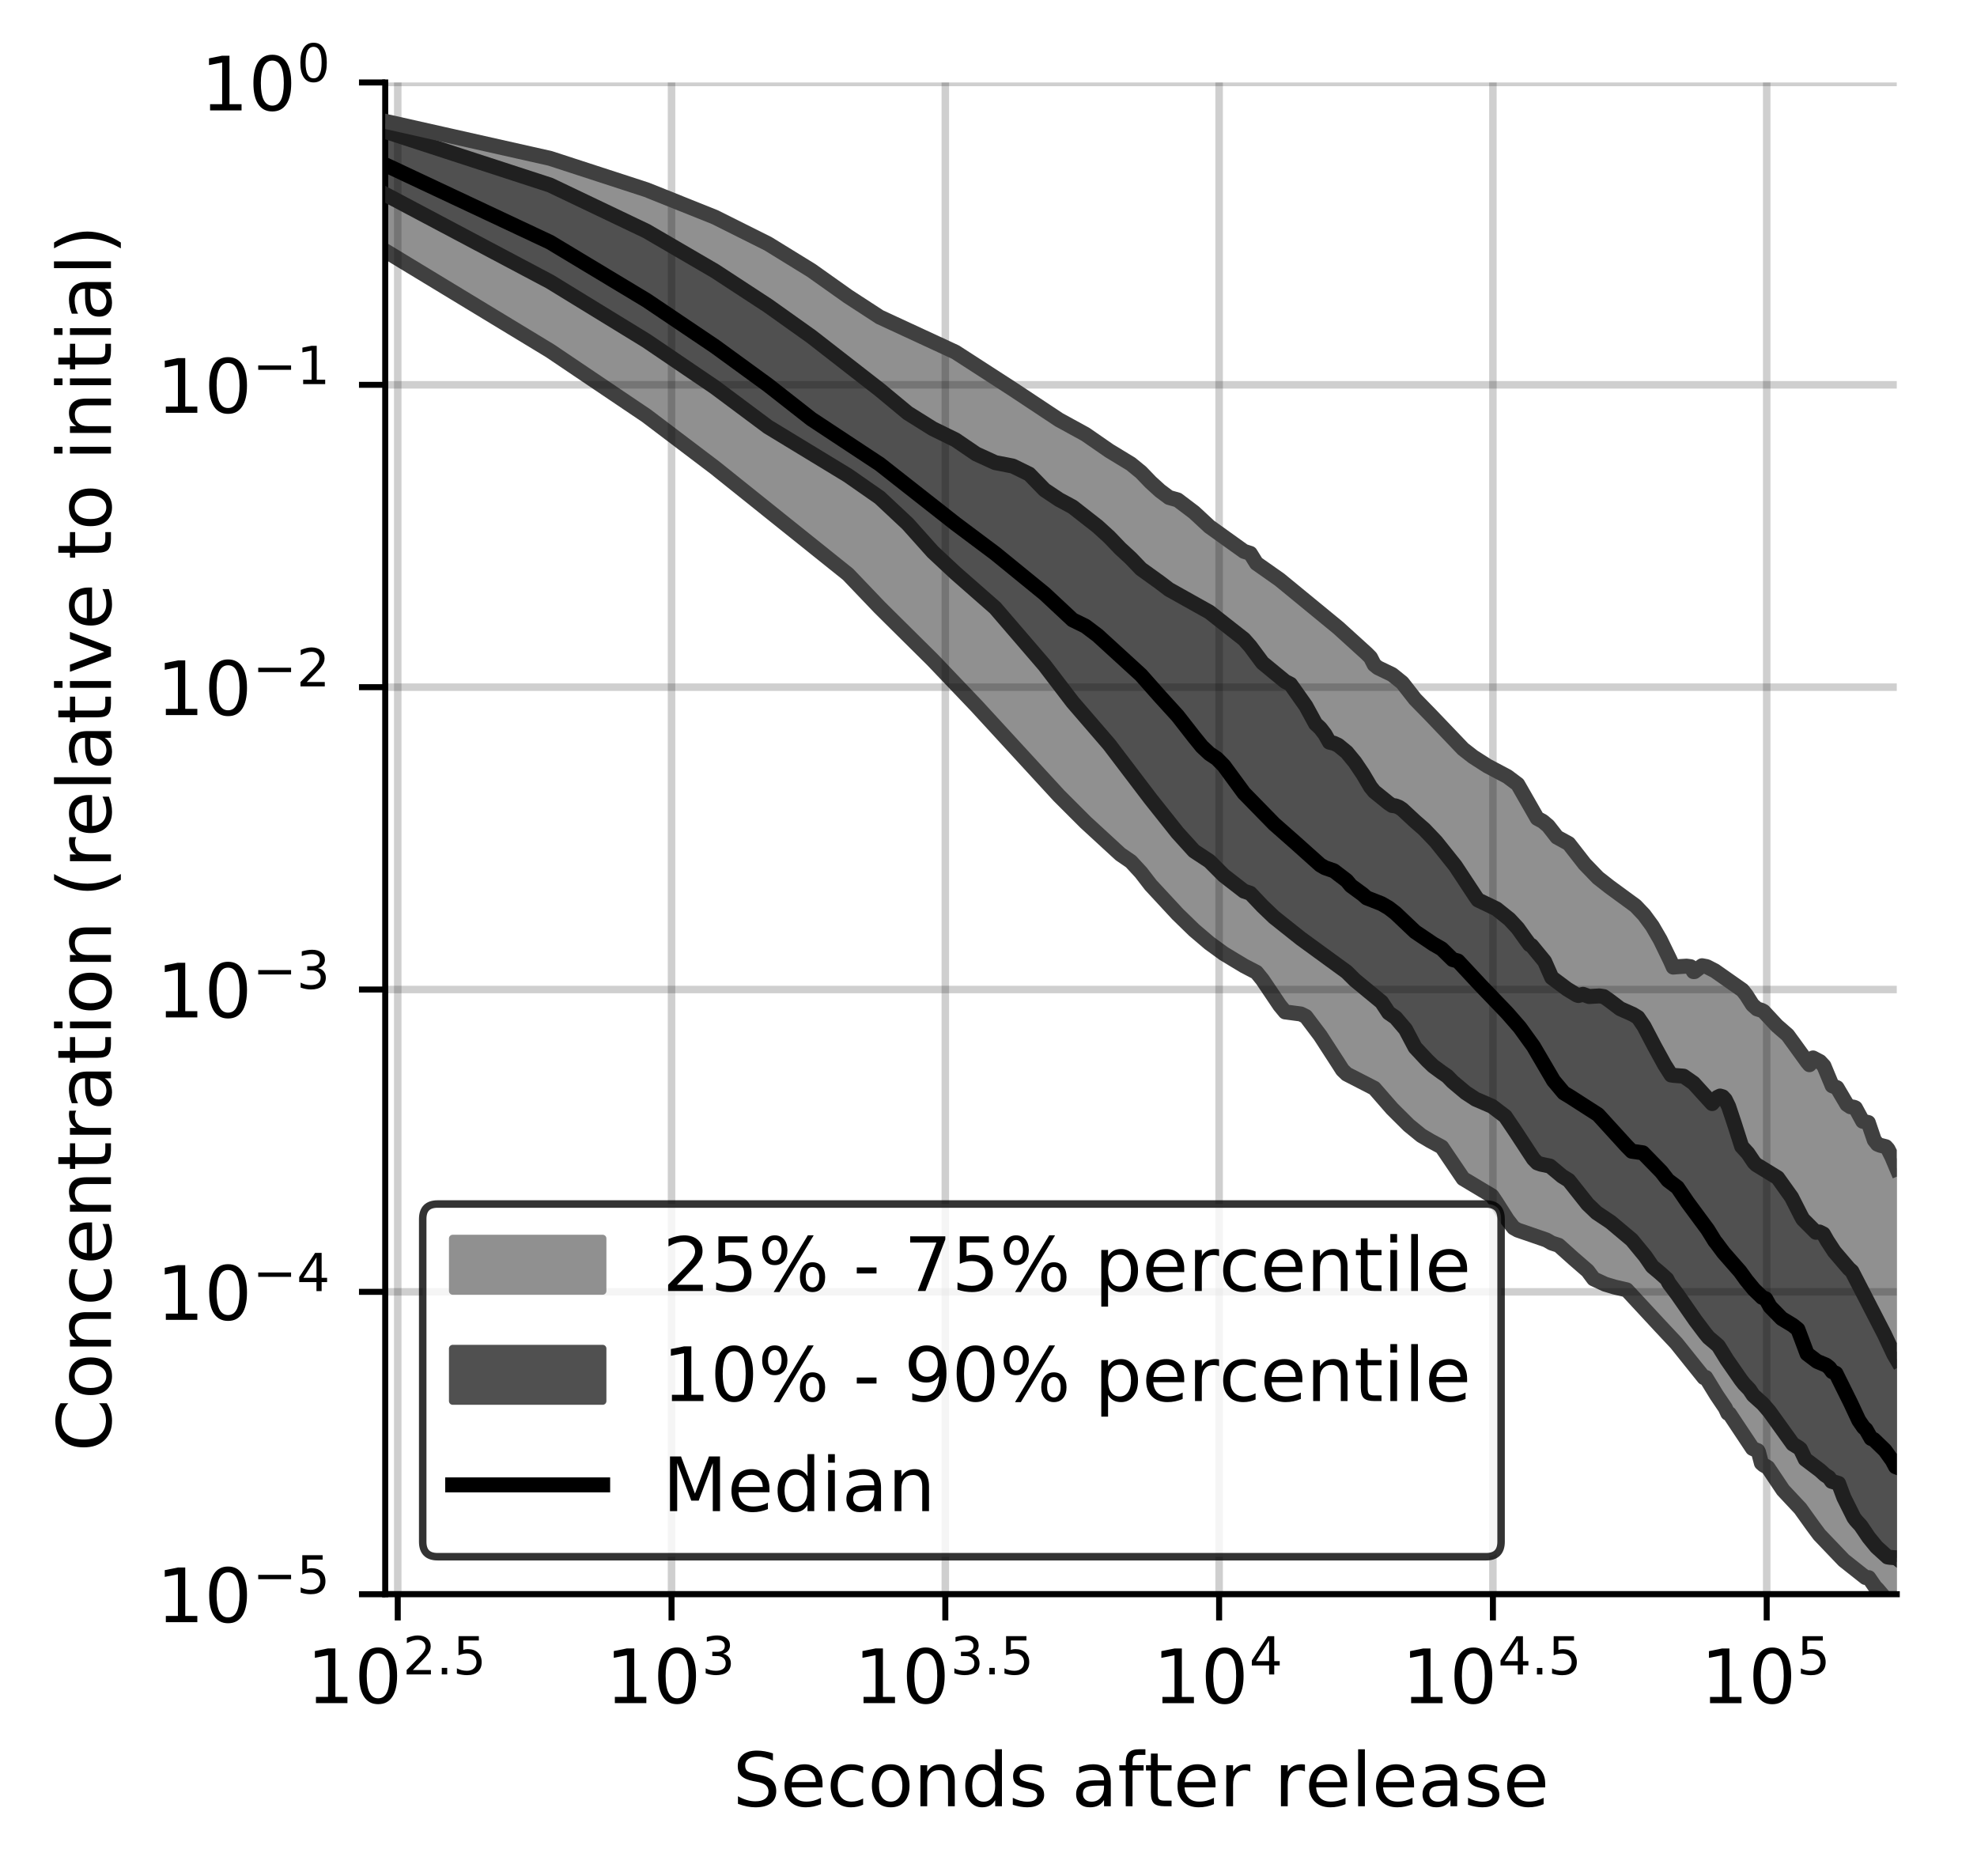 <?xml version="1.0" encoding="utf-8" standalone="no"?>
<!DOCTYPE svg PUBLIC "-//W3C//DTD SVG 1.1//EN"
  "http://www.w3.org/Graphics/SVG/1.1/DTD/svg11.dtd">
<!-- Created with matplotlib (https://matplotlib.org/) -->
<svg height="250.155pt" version="1.1" viewBox="0 0 263.678 250.155" width="263.678pt" xmlns="http://www.w3.org/2000/svg" xmlns:xlink="http://www.w3.org/1999/xlink">
 <defs>
  <style type="text/css">
*{stroke-linecap:butt;stroke-linejoin:round;}
  </style>
 </defs>
 <g id="figure_1">
  <g id="patch_1">
   <path d="M 0 250.155 
L 263.678 250.155 
L 263.678 0 
L 0 0 
z
" style="fill:#ffffff;"/>
  </g>
  <g id="axes_1">
   <g id="patch_2">
    <path d="M 51.378 212.599 
L 252.978 212.599 
L 252.978 10.999 
L 51.378 10.999 
z
" style="fill:#ffffff;"/>
   </g>
   <g id="PolyCollection_1">
    <defs>
     <path d="M 51.378 -233.977 
L 51.378 -216.704 
L 73.363 -203.375 
L 86.223 -194.705 
L 95.348 -187.794 
L 102.426 -182.11 
L 108.208 -177.466 
L 113.098 -173.573 
L 117.333 -169.14 
L 121.069 -165.464 
L 124.41 -162.125 
L 127.433 -158.996 
L 130.193 -156.061 
L 132.732 -153.286 
L 135.082 -150.721 
L 137.271 -148.32 
L 139.318 -146.083 
L 141.241 -144.039 
L 143.054 -142.187 
L 144.768 -140.512 
L 146.395 -138.985 
L 147.943 -137.571 
L 149.418 -136.235 
L 150.828 -135.268 
L 152.178 -133.806 
L 153.473 -132.125 
L 154.717 -130.757 
L 155.914 -129.46 
L 157.067 -128.248 
L 158.18 -127.133 
L 159.256 -126.118 
L 160.296 -125.199 
L 161.303 -124.377 
L 162.279 -123.641 
L 163.226 -122.98 
L 164.145 -122.386 
L 165.038 -121.847 
L 165.908 -121.36 
L 166.753 -120.908 
L 167.577 -120.492 
L 168.38 -119.5 
L 169.163 -118.3 
L 169.928 -117.148 
L 170.674 -116.095 
L 171.403 -115.207 
L 172.116 -115.088 
L 172.813 -114.989 
L 173.495 -114.934 
L 174.163 -114.602 
L 174.817 -113.781 
L 175.458 -112.932 
L 176.086 -112.055 
L 176.702 -111.149 
L 177.306 -110.22 
L 177.899 -109.275 
L 178.481 -108.357 
L 179.052 -107.463 
L 179.614 -106.92 
L 180.165 -106.631 
L 180.708 -106.343 
L 181.241 -106.076 
L 181.765 -105.842 
L 182.281 -105.597 
L 182.788 -105.351 
L 183.288 -105.032 
L 183.779 -104.436 
L 184.264 -103.867 
L 184.741 -103.323 
L 185.21 -102.8 
L 185.674 -102.297 
L 186.13 -101.816 
L 186.58 -101.354 
L 187.023 -100.912 
L 187.461 -100.491 
L 187.892 -100.09 
L 188.318 -99.715 
L 188.738 -99.361 
L 189.153 -99.031 
L 189.562 -98.725 
L 189.966 -98.459 
L 190.365 -98.228 
L 190.759 -98.019 
L 191.148 -97.833 
L 191.533 -97.667 
L 191.913 -97.525 
L 192.288 -97.191 
L 192.659 -96.621 
L 193.026 -96.063 
L 193.388 -95.509 
L 193.747 -94.961 
L 194.101 -94.421 
L 194.451 -93.888 
L 194.798 -93.369 
L 195.141 -92.978 
L 195.48 -92.778 
L 195.816 -92.582 
L 196.148 -92.389 
L 196.477 -92.2 
L 196.802 -92.007 
L 197.124 -91.813 
L 197.443 -91.62 
L 197.758 -91.425 
L 198.071 -91.23 
L 198.38 -91.034 
L 198.687 -90.842 
L 198.99 -90.676 
L 199.291 -90.292 
L 199.589 -89.784 
L 199.884 -89.291 
L 200.176 -88.814 
L 200.466 -88.363 
L 200.753 -87.929 
L 201.037 -87.511 
L 201.319 -87.113 
L 201.599 -86.748 
L 201.876 -86.424 
L 202.15 -86.225 
L 202.422 -86.115 
L 202.692 -86.01 
L 202.96 -85.909 
L 203.226 -85.812 
L 203.489 -85.717 
L 203.75 -85.628 
L 204.009 -85.543 
L 204.266 -85.461 
L 204.52 -85.382 
L 204.773 -85.306 
L 205.024 -85.234 
L 205.273 -85.167 
L 205.519 -85.102 
L 205.764 -85.041 
L 206.007 -84.965 
L 206.249 -84.795 
L 206.488 -84.626 
L 206.725 -84.468 
L 206.961 -84.388 
L 207.195 -84.326 
L 207.428 -84.262 
L 207.658 -84.199 
L 207.887 -84.088 
L 208.115 -83.869 
L 208.341 -83.656 
L 208.565 -83.481 
L 208.787 -83.273 
L 209.008 -83.067 
L 209.228 -82.865 
L 209.446 -82.671 
L 209.662 -82.484 
L 209.877 -82.304 
L 210.091 -82.131 
L 210.303 -81.965 
L 210.514 -81.806 
L 210.723 -81.65 
L 210.931 -81.502 
L 211.138 -81.359 
L 211.343 -81.231 
L 211.547 -80.976 
L 211.75 -80.68 
L 211.951 -80.391 
L 212.151 -80.109 
L 212.35 -79.829 
L 212.548 -79.611 
L 212.744 -79.506 
L 212.939 -79.401 
L 213.133 -79.31 
L 213.326 -79.221 
L 213.518 -79.134 
L 213.708 -79.051 
L 213.898 -78.971 
L 214.086 -78.896 
L 214.273 -78.826 
L 214.459 -78.76 
L 214.644 -78.7 
L 214.828 -78.645 
L 215.011 -78.595 
L 215.192 -78.55 
L 215.373 -78.511 
L 215.553 -78.477 
L 215.731 -78.448 
L 215.909 -78.424 
L 216.086 -78.403 
L 216.262 -78.387 
L 216.436 -78.373 
L 216.61 -78.363 
L 216.783 -78.336 
L 216.955 -78.147 
L 217.126 -77.956 
L 217.296 -77.765 
L 217.465 -77.575 
L 217.633 -77.385 
L 217.801 -77.194 
L 217.967 -77.003 
L 218.133 -76.813 
L 218.298 -76.623 
L 218.462 -76.437 
L 218.625 -76.255 
L 218.787 -76.074 
L 218.948 -75.895 
L 219.109 -75.719 
L 219.269 -75.545 
L 219.428 -75.374 
L 219.586 -75.205 
L 219.743 -75.038 
L 219.9 -74.873 
L 220.056 -74.711 
L 220.211 -74.55 
L 220.365 -74.391 
L 220.519 -74.233 
L 220.672 -74.076 
L 220.824 -73.92 
L 220.975 -73.762 
L 221.126 -73.615 
L 221.276 -73.47 
L 221.425 -73.323 
L 221.574 -73.175 
L 221.721 -73.026 
L 221.869 -72.874 
L 222.015 -72.72 
L 222.161 -72.567 
L 222.306 -72.414 
L 222.451 -72.261 
L 222.594 -72.108 
L 222.738 -71.955 
L 222.88 -71.801 
L 223.022 -71.647 
L 223.163 -71.492 
L 223.304 -71.337 
L 223.444 -71.179 
L 223.584 -71.02 
L 223.722 -70.859 
L 223.861 -70.697 
L 223.998 -70.534 
L 224.135 -70.368 
L 224.272 -70.201 
L 224.407 -70.034 
L 224.543 -69.865 
L 224.677 -69.693 
L 224.811 -69.52 
L 224.945 -69.343 
L 225.078 -69.166 
L 225.21 -68.998 
L 225.342 -68.829 
L 225.474 -68.661 
L 225.604 -68.496 
L 225.735 -68.331 
L 225.864 -68.167 
L 225.994 -68.004 
L 226.122 -67.843 
L 226.25 -67.682 
L 226.378 -67.523 
L 226.505 -67.365 
L 226.632 -67.209 
L 226.758 -67.055 
L 226.884 -66.902 
L 227.009 -66.749 
L 227.133 -66.594 
L 227.257 -66.44 
L 227.381 -66.463 
L 227.504 -66.468 
L 227.627 -66.251 
L 227.749 -66.037 
L 227.871 -65.827 
L 227.992 -65.621 
L 228.113 -65.419 
L 228.233 -65.222 
L 228.353 -65.03 
L 228.473 -64.84 
L 228.592 -64.654 
L 228.71 -64.471 
L 228.829 -64.291 
L 228.946 -64.115 
L 229.063 -63.942 
L 229.18 -63.698 
L 229.297 -63.514 
L 229.413 -63.354 
L 229.528 -63.197 
L 229.643 -63.043 
L 229.758 -62.892 
L 229.872 -62.735 
L 229.986 -62.567 
L 230.1 -62.409 
L 230.213 -62.049 
L 230.325 -61.708 
L 230.438 -61.692 
L 230.55 -61.683 
L 230.661 -61.62 
L 230.772 -61.447 
L 230.883 -61.275 
L 230.993 -61.105 
L 231.103 -60.937 
L 231.213 -60.77 
L 231.322 -60.604 
L 231.431 -60.439 
L 231.539 -60.274 
L 231.647 -60.111 
L 231.755 -59.948 
L 231.862 -59.786 
L 231.969 -59.634 
L 232.076 -59.486 
L 232.182 -59.337 
L 232.288 -59.187 
L 232.394 -59.035 
L 232.499 -58.884 
L 232.604 -58.731 
L 232.708 -58.578 
L 232.812 -58.425 
L 232.916 -58.27 
L 233.02 -58.115 
L 233.123 -57.958 
L 233.226 -57.8 
L 233.328 -57.642 
L 233.43 -57.482 
L 233.532 -57.321 
L 233.633 -57.159 
L 233.735 -57.001 
L 233.835 -56.929 
L 233.936 -56.888 
L 234.036 -56.849 
L 234.136 -56.811 
L 234.236 -56.773 
L 234.335 -56.737 
L 234.434 -56.701 
L 234.533 -56.519 
L 234.631 -56.048 
L 234.729 -55.576 
L 234.827 -55.195 
L 234.924 -55.037 
L 235.021 -54.898 
L 235.118 -54.823 
L 235.215 -54.781 
L 235.311 -54.739 
L 235.407 -54.702 
L 235.503 -54.666 
L 235.598 -54.63 
L 235.693 -54.594 
L 235.788 -54.456 
L 235.882 -54.306 
L 235.977 -54.156 
L 236.071 -54.006 
L 236.164 -53.902 
L 236.258 -53.834 
L 236.351 -53.59 
L 236.444 -53.37 
L 236.536 -53.205 
L 236.629 -53.042 
L 236.721 -52.882 
L 236.813 -52.725 
L 236.904 -52.577 
L 236.995 -52.43 
L 237.087 -52.285 
L 237.177 -52.138 
L 237.268 -52.016 
L 237.358 -51.918 
L 237.448 -51.82 
L 237.538 -51.725 
L 237.627 -51.63 
L 237.716 -51.538 
L 237.805 -51.447 
L 237.894 -51.358 
L 237.983 -51.271 
L 238.071 -51.185 
L 238.159 -51.102 
L 238.246 -51.016 
L 238.334 -50.93 
L 238.421 -50.842 
L 238.508 -50.753 
L 238.595 -50.664 
L 238.682 -50.573 
L 238.768 -50.481 
L 238.854 -50.393 
L 238.94 -50.305 
L 239.025 -50.216 
L 239.111 -50.126 
L 239.196 -50.036 
L 239.281 -49.945 
L 239.366 -49.853 
L 239.45 -49.761 
L 239.534 -49.669 
L 239.618 -49.576 
L 239.702 -49.483 
L 239.786 -49.391 
L 239.869 -49.299 
L 239.952 -49.207 
L 240.035 -49.114 
L 240.118 -48.975 
L 240.2 -48.868 
L 240.283 -48.827 
L 240.365 -48.725 
L 240.446 -48.622 
L 240.528 -48.52 
L 240.61 -48.417 
L 240.691 -48.315 
L 240.772 -48.213 
L 240.853 -48.111 
L 240.933 -48.01 
L 241.014 -47.909 
L 241.094 -47.809 
L 241.174 -47.71 
L 241.254 -47.593 
L 241.333 -47.437 
L 241.413 -47.285 
L 241.492 -47.14 
L 241.571 -47.004 
L 241.65 -46.872 
L 241.728 -46.744 
L 241.807 -46.62 
L 241.885 -46.5 
L 241.963 -46.382 
L 242.041 -46.268 
L 242.118 -46.157 
L 242.196 -46.05 
L 242.273 -45.947 
L 242.35 -45.847 
L 242.427 -45.75 
L 242.504 -45.656 
L 242.58 -45.567 
L 242.657 -45.48 
L 242.733 -45.397 
L 242.809 -45.317 
L 242.884 -45.241 
L 242.96 -45.168 
L 243.035 -45.099 
L 243.111 -45.031 
L 243.186 -44.964 
L 243.261 -44.899 
L 243.335 -44.836 
L 243.41 -44.776 
L 243.484 -44.691 
L 243.559 -44.577 
L 243.633 -44.464 
L 243.706 -44.352 
L 243.78 -44.242 
L 243.854 -44.133 
L 243.927 -44.024 
L 244 -43.916 
L 244.073 -43.807 
L 244.146 -43.733 
L 244.219 -43.669 
L 244.291 -43.607 
L 244.363 -43.546 
L 244.436 -43.486 
L 244.508 -43.426 
L 244.579 -43.364 
L 244.651 -43.3 
L 244.723 -43.233 
L 244.794 -43.164 
L 244.865 -43.095 
L 244.936 -43.026 
L 245.007 -42.956 
L 245.078 -42.886 
L 245.148 -42.815 
L 245.219 -42.745 
L 245.289 -42.675 
L 245.359 -42.605 
L 245.429 -42.535 
L 245.499 -42.465 
L 245.568 -42.396 
L 245.638 -42.327 
L 245.707 -42.26 
L 245.776 -42.193 
L 245.845 -42.131 
L 245.914 -42.073 
L 245.983 -42.016 
L 246.052 -41.96 
L 246.12 -41.903 
L 246.188 -41.847 
L 246.256 -41.792 
L 246.324 -41.736 
L 246.392 -41.68 
L 246.46 -41.625 
L 246.528 -41.57 
L 246.595 -41.514 
L 246.662 -41.46 
L 246.729 -41.405 
L 246.796 -41.351 
L 246.863 -41.298 
L 246.93 -41.246 
L 246.996 -41.193 
L 247.063 -41.141 
L 247.129 -41.09 
L 247.195 -41.039 
L 247.261 -40.988 
L 247.327 -40.937 
L 247.393 -40.887 
L 247.459 -40.838 
L 247.524 -40.788 
L 247.589 -40.738 
L 247.655 -40.688 
L 247.72 -40.637 
L 247.785 -40.587 
L 247.849 -40.536 
L 247.914 -40.484 
L 247.979 -40.432 
L 248.043 -40.379 
L 248.107 -40.327 
L 248.171 -40.279 
L 248.235 -40.23 
L 248.299 -40.181 
L 248.363 -40.13 
L 248.427 -40.079 
L 248.49 -40.027 
L 248.553 -39.974 
L 248.617 -39.92 
L 248.68 -39.865 
L 248.743 -39.808 
L 248.806 -39.786 
L 248.868 -39.784 
L 248.931 -39.783 
L 248.994 -39.78 
L 249.056 -39.777 
L 249.118 -39.774 
L 249.18 -39.769 
L 249.242 -39.763 
L 249.304 -39.658 
L 249.366 -39.551 
L 249.428 -39.445 
L 249.489 -39.339 
L 249.551 -39.233 
L 249.612 -39.131 
L 249.673 -39.035 
L 249.734 -38.943 
L 249.795 -38.852 
L 249.856 -38.763 
L 249.917 -38.676 
L 249.977 -38.592 
L 250.038 -38.556 
L 250.098 -38.521 
L 250.158 -38.487 
L 250.218 -38.453 
L 250.278 -38.393 
L 250.338 -38.309 
L 250.398 -38.226 
L 250.458 -38.144 
L 250.517 -38.062 
L 250.577 -37.982 
L 250.636 -37.902 
L 250.695 -37.823 
L 250.754 -37.744 
L 250.813 -37.667 
L 250.872 -37.59 
L 250.931 -37.515 
L 250.99 -37.461 
L 251.048 -37.407 
L 251.107 -37.355 
L 251.165 -37.304 
L 251.223 -37.253 
L 251.282 -37.201 
L 251.34 -37.15 
L 251.398 -37.1 
L 251.455 -37.042 
L 251.513 -36.877 
L 251.571 -36.751 
L 251.628 -36.676 
L 251.686 -36.611 
L 251.743 -36.552 
L 251.8 -36.495 
L 251.857 -36.439 
L 251.914 -36.384 
L 251.971 -36.331 
L 252.028 -36.279 
L 252.085 -36.228 
L 252.141 -36.178 
L 252.198 -36.13 
L 252.254 -36.082 
L 252.31 -36.051 
L 252.367 -36.022 
L 252.423 -35.995 
L 252.479 -35.968 
L 252.535 -35.942 
L 252.59 -35.871 
L 252.646 -35.788 
L 252.702 -35.713 
L 252.757 -35.666 
L 252.812 -35.621 
L 252.868 -35.575 
L 252.923 -35.531 
L 252.978 -35.488 
L 252.978 -94.323 
L 252.978 -94.323 
L 252.923 -94.447 
L 252.868 -94.576 
L 252.812 -94.706 
L 252.757 -94.84 
L 252.702 -94.975 
L 252.646 -95.109 
L 252.59 -95.245 
L 252.535 -95.38 
L 252.479 -95.512 
L 252.423 -95.647 
L 252.367 -95.777 
L 252.31 -95.904 
L 252.254 -96.03 
L 252.198 -96.155 
L 252.141 -96.278 
L 252.085 -96.396 
L 252.028 -96.51 
L 251.971 -96.62 
L 251.914 -96.725 
L 251.857 -96.826 
L 251.8 -96.919 
L 251.743 -97.006 
L 251.686 -97.088 
L 251.628 -97.143 
L 251.571 -97.191 
L 251.513 -97.235 
L 251.455 -97.271 
L 251.398 -97.3 
L 251.34 -97.326 
L 251.282 -97.348 
L 251.223 -97.368 
L 251.165 -97.384 
L 251.107 -97.399 
L 251.048 -97.406 
L 250.99 -97.412 
L 250.931 -97.414 
L 250.872 -97.415 
L 250.813 -97.421 
L 250.754 -97.43 
L 250.695 -97.441 
L 250.636 -97.457 
L 250.577 -97.48 
L 250.517 -97.506 
L 250.458 -97.536 
L 250.398 -97.579 
L 250.338 -97.628 
L 250.278 -97.685 
L 250.218 -97.753 
L 250.158 -97.829 
L 250.098 -97.914 
L 250.038 -98.011 
L 249.977 -98.117 
L 249.917 -98.235 
L 249.856 -98.363 
L 249.795 -98.504 
L 249.734 -98.659 
L 249.673 -98.824 
L 249.612 -99 
L 249.551 -99.189 
L 249.489 -99.386 
L 249.428 -99.593 
L 249.366 -99.805 
L 249.304 -100.024 
L 249.242 -100.25 
L 249.18 -100.456 
L 249.118 -100.472 
L 249.056 -100.489 
L 248.994 -100.508 
L 248.931 -100.525 
L 248.868 -100.546 
L 248.806 -100.569 
L 248.743 -100.591 
L 248.68 -100.614 
L 248.617 -100.623 
L 248.553 -100.625 
L 248.49 -100.628 
L 248.427 -100.633 
L 248.363 -100.639 
L 248.299 -100.648 
L 248.235 -100.72 
L 248.171 -100.864 
L 248.107 -101.009 
L 248.043 -101.153 
L 247.979 -101.302 
L 247.914 -101.448 
L 247.849 -101.595 
L 247.785 -101.737 
L 247.72 -101.877 
L 247.655 -102.013 
L 247.589 -102.15 
L 247.524 -102.281 
L 247.459 -102.411 
L 247.393 -102.506 
L 247.327 -102.502 
L 247.261 -102.5 
L 247.195 -102.497 
L 247.129 -102.497 
L 247.063 -102.502 
L 246.996 -102.51 
L 246.93 -102.522 
L 246.863 -102.54 
L 246.796 -102.563 
L 246.729 -102.591 
L 246.662 -102.626 
L 246.595 -102.665 
L 246.528 -102.708 
L 246.46 -102.759 
L 246.392 -102.813 
L 246.324 -102.877 
L 246.256 -102.948 
L 246.188 -103.027 
L 246.12 -103.115 
L 246.052 -103.21 
L 245.983 -103.312 
L 245.914 -103.418 
L 245.845 -103.531 
L 245.776 -103.649 
L 245.707 -103.773 
L 245.638 -103.903 
L 245.568 -104.035 
L 245.499 -104.17 
L 245.429 -104.303 
L 245.359 -104.438 
L 245.289 -104.573 
L 245.219 -104.707 
L 245.148 -104.841 
L 245.078 -104.976 
L 245.007 -105.109 
L 244.936 -105.16 
L 244.865 -105.19 
L 244.794 -105.217 
L 244.723 -105.242 
L 244.651 -105.269 
L 244.579 -105.295 
L 244.508 -105.319 
L 244.436 -105.341 
L 244.363 -105.361 
L 244.291 -105.38 
L 244.219 -105.425 
L 244.146 -105.614 
L 244.073 -105.806 
L 244 -106.001 
L 243.927 -106.202 
L 243.854 -106.405 
L 243.78 -106.61 
L 243.706 -106.814 
L 243.633 -107.015 
L 243.559 -107.217 
L 243.484 -107.418 
L 243.41 -107.618 
L 243.335 -107.816 
L 243.261 -108.013 
L 243.186 -108.11 
L 243.111 -108.198 
L 243.035 -108.282 
L 242.96 -108.359 
L 242.884 -108.434 
L 242.809 -108.509 
L 242.733 -108.583 
L 242.657 -108.651 
L 242.58 -108.718 
L 242.504 -108.785 
L 242.427 -108.85 
L 242.35 -108.885 
L 242.273 -108.912 
L 242.196 -108.937 
L 242.118 -108.962 
L 242.041 -108.982 
L 241.963 -109.008 
L 241.885 -109.037 
L 241.807 -109.071 
L 241.728 -108.957 
L 241.65 -108.787 
L 241.571 -108.612 
L 241.492 -108.431 
L 241.413 -108.249 
L 241.333 -108.173 
L 241.254 -108.269 
L 241.174 -108.364 
L 241.094 -108.459 
L 241.014 -108.555 
L 240.933 -108.654 
L 240.853 -108.751 
L 240.772 -108.848 
L 240.691 -108.95 
L 240.61 -109.057 
L 240.528 -109.163 
L 240.446 -109.272 
L 240.365 -109.383 
L 240.283 -109.492 
L 240.2 -109.606 
L 240.118 -109.722 
L 240.035 -109.84 
L 239.952 -109.961 
L 239.869 -110.08 
L 239.786 -110.204 
L 239.702 -110.327 
L 239.618 -110.448 
L 239.534 -110.571 
L 239.45 -110.697 
L 239.366 -110.823 
L 239.281 -110.949 
L 239.196 -111.077 
L 239.111 -111.204 
L 239.025 -111.328 
L 238.94 -111.448 
L 238.854 -111.569 
L 238.768 -111.686 
L 238.682 -111.802 
L 238.595 -111.91 
L 238.508 -112.021 
L 238.421 -112.125 
L 238.334 -112.226 
L 238.246 -112.325 
L 238.159 -112.409 
L 238.071 -112.484 
L 237.983 -112.56 
L 237.894 -112.634 
L 237.805 -112.71 
L 237.716 -112.784 
L 237.627 -112.857 
L 237.538 -112.93 
L 237.448 -113.003 
L 237.358 -113.075 
L 237.268 -113.148 
L 237.177 -113.225 
L 237.087 -113.296 
L 236.995 -113.368 
L 236.904 -113.443 
L 236.813 -113.522 
L 236.721 -113.603 
L 236.629 -113.686 
L 236.536 -113.771 
L 236.444 -113.861 
L 236.351 -113.956 
L 236.258 -114.05 
L 236.164 -114.15 
L 236.071 -114.256 
L 235.977 -114.365 
L 235.882 -114.481 
L 235.788 -114.599 
L 235.693 -114.712 
L 235.598 -114.824 
L 235.503 -114.937 
L 235.407 -115.053 
L 235.311 -115.165 
L 235.215 -115.277 
L 235.118 -115.389 
L 235.021 -115.415 
L 234.924 -115.428 
L 234.827 -115.444 
L 234.729 -115.46 
L 234.631 -115.484 
L 234.533 -115.519 
L 234.434 -115.564 
L 234.335 -115.616 
L 234.236 -115.68 
L 234.136 -115.754 
L 234.036 -115.84 
L 233.936 -115.933 
L 233.835 -116.038 
L 233.735 -116.156 
L 233.633 -116.283 
L 233.532 -116.421 
L 233.43 -116.567 
L 233.328 -116.724 
L 233.226 -116.891 
L 233.123 -117.066 
L 233.02 -117.251 
L 232.916 -117.443 
L 232.812 -117.642 
L 232.708 -117.787 
L 232.604 -117.894 
L 232.499 -118.004 
L 232.394 -118.11 
L 232.288 -118.219 
L 232.182 -118.322 
L 232.076 -118.428 
L 231.969 -118.53 
L 231.862 -118.61 
L 231.755 -118.687 
L 231.647 -118.765 
L 231.539 -118.842 
L 231.431 -118.922 
L 231.322 -118.994 
L 231.213 -119.069 
L 231.103 -119.137 
L 230.993 -119.208 
L 230.883 -119.274 
L 230.772 -119.342 
L 230.661 -119.414 
L 230.55 -119.486 
L 230.438 -119.555 
L 230.325 -119.629 
L 230.213 -119.703 
L 230.1 -119.778 
L 229.986 -119.854 
L 229.872 -119.933 
L 229.758 -120.007 
L 229.643 -120.087 
L 229.528 -120.165 
L 229.413 -120.243 
L 229.297 -120.319 
L 229.18 -120.395 
L 229.063 -120.466 
L 228.946 -120.54 
L 228.829 -120.615 
L 228.71 -120.694 
L 228.592 -120.764 
L 228.473 -120.83 
L 228.353 -120.896 
L 228.233 -120.965 
L 228.113 -121.029 
L 227.992 -121.09 
L 227.871 -121.144 
L 227.749 -121.198 
L 227.627 -121.25 
L 227.504 -121.296 
L 227.381 -121.339 
L 227.257 -121.361 
L 227.133 -121.364 
L 227.009 -121.367 
L 226.884 -121.365 
L 226.758 -121.336 
L 226.632 -121.203 
L 226.505 -121.071 
L 226.378 -120.944 
L 226.25 -120.821 
L 226.122 -120.702 
L 225.994 -120.587 
L 225.864 -120.585 
L 225.735 -120.802 
L 225.604 -121.019 
L 225.474 -121.239 
L 225.342 -121.302 
L 225.21 -121.306 
L 225.078 -121.31 
L 224.945 -121.314 
L 224.811 -121.31 
L 224.677 -121.308 
L 224.543 -121.302 
L 224.407 -121.297 
L 224.272 -121.287 
L 224.135 -121.28 
L 223.998 -121.266 
L 223.861 -121.255 
L 223.722 -121.236 
L 223.584 -121.219 
L 223.444 -121.196 
L 223.304 -121.173 
L 223.163 -121.185 
L 223.022 -121.506 
L 222.88 -121.826 
L 222.738 -122.142 
L 222.594 -122.457 
L 222.451 -122.77 
L 222.306 -123.081 
L 222.161 -123.383 
L 222.015 -123.683 
L 221.869 -123.976 
L 221.721 -124.269 
L 221.574 -124.559 
L 221.425 -124.842 
L 221.276 -125.12 
L 221.126 -125.393 
L 220.975 -125.664 
L 220.824 -125.924 
L 220.672 -126.177 
L 220.519 -126.425 
L 220.365 -126.665 
L 220.211 -126.896 
L 220.056 -127.122 
L 219.9 -127.344 
L 219.743 -127.559 
L 219.586 -127.765 
L 219.428 -127.965 
L 219.269 -128.157 
L 219.109 -128.349 
L 218.948 -128.525 
L 218.787 -128.704 
L 218.625 -128.872 
L 218.462 -129.039 
L 218.298 -129.198 
L 218.133 -129.355 
L 217.967 -129.506 
L 217.801 -129.655 
L 217.633 -129.795 
L 217.465 -129.935 
L 217.296 -130.075 
L 217.126 -130.217 
L 216.955 -130.36 
L 216.783 -130.495 
L 216.61 -130.62 
L 216.436 -130.737 
L 216.262 -130.852 
L 216.086 -130.959 
L 215.909 -131.066 
L 215.731 -131.182 
L 215.553 -131.297 
L 215.373 -131.411 
L 215.192 -131.53 
L 215.011 -131.651 
L 214.828 -131.778 
L 214.644 -131.907 
L 214.459 -132.039 
L 214.273 -132.179 
L 214.086 -132.315 
L 213.898 -132.451 
L 213.708 -132.6 
L 213.518 -132.756 
L 213.326 -132.925 
L 213.133 -133.092 
L 212.939 -133.269 
L 212.744 -133.454 
L 212.548 -133.648 
L 212.35 -133.848 
L 212.151 -134.053 
L 211.951 -134.269 
L 211.75 -134.491 
L 211.547 -134.717 
L 211.343 -134.946 
L 211.138 -135.186 
L 210.931 -135.435 
L 210.723 -135.697 
L 210.514 -135.958 
L 210.303 -136.227 
L 210.091 -136.496 
L 209.877 -136.777 
L 209.662 -137.063 
L 209.446 -137.358 
L 209.228 -137.656 
L 209.008 -137.932 
L 208.787 -138.084 
L 208.565 -138.148 
L 208.341 -138.225 
L 208.115 -138.31 
L 207.887 -138.406 
L 207.658 -138.516 
L 207.428 -138.818 
L 207.195 -139.149 
L 206.961 -139.463 
L 206.725 -139.75 
L 206.488 -140.017 
L 206.249 -140.251 
L 206.007 -140.447 
L 205.764 -140.625 
L 205.519 -140.777 
L 205.273 -140.909 
L 205.024 -141.021 
L 204.773 -141.228 
L 204.52 -141.621 
L 204.266 -142.035 
L 204.009 -142.481 
L 203.75 -142.952 
L 203.489 -143.45 
L 203.226 -143.971 
L 202.96 -144.515 
L 202.692 -145.081 
L 202.422 -145.568 
L 202.15 -145.786 
L 201.876 -145.979 
L 201.599 -146.175 
L 201.319 -146.388 
L 201.037 -146.605 
L 200.753 -146.841 
L 200.466 -147.019 
L 200.176 -147.164 
L 199.884 -147.287 
L 199.589 -147.42 
L 199.291 -147.56 
L 198.99 -147.705 
L 198.687 -147.858 
L 198.38 -148.01 
L 198.071 -148.187 
L 197.758 -148.374 
L 197.443 -148.566 
L 197.124 -148.781 
L 196.802 -148.999 
L 196.477 -149.228 
L 196.148 -149.461 
L 195.816 -149.707 
L 195.48 -149.973 
L 195.141 -150.267 
L 194.798 -150.585 
L 194.451 -150.91 
L 194.101 -151.255 
L 193.747 -151.622 
L 193.388 -151.998 
L 193.026 -152.391 
L 192.659 -152.793 
L 192.288 -153.201 
L 191.913 -153.606 
L 191.533 -154.013 
L 191.148 -154.43 
L 190.759 -154.852 
L 190.365 -155.274 
L 189.966 -155.69 
L 189.562 -156.112 
L 189.153 -156.526 
L 188.738 -156.921 
L 188.318 -157.331 
L 187.892 -157.728 
L 187.461 -158.51 
L 187.023 -159.112 
L 186.58 -159.506 
L 186.13 -159.85 
L 185.674 -160.201 
L 185.21 -160.551 
L 184.741 -160.733 
L 184.264 -160.891 
L 183.779 -161.112 
L 183.288 -161.509 
L 182.788 -162.481 
L 182.281 -162.995 
L 181.765 -163.479 
L 181.241 -163.971 
L 180.708 -164.463 
L 180.165 -164.958 
L 179.614 -165.446 
L 179.052 -165.944 
L 178.481 -166.443 
L 177.899 -166.963 
L 177.306 -167.459 
L 176.702 -167.969 
L 176.086 -168.479 
L 175.458 -168.992 
L 174.817 -169.506 
L 174.163 -170.039 
L 173.495 -170.584 
L 172.813 -171.121 
L 172.116 -171.686 
L 171.403 -172.267 
L 170.674 -172.854 
L 169.928 -173.436 
L 169.163 -173.969 
L 168.38 -174.492 
L 167.577 -175.033 
L 166.753 -176.36 
L 165.908 -176.633 
L 165.038 -177.11 
L 164.145 -177.836 
L 163.226 -178.515 
L 162.279 -179.214 
L 161.303 -179.932 
L 160.296 -180.878 
L 159.256 -181.831 
L 158.18 -182.708 
L 157.067 -183.487 
L 155.914 -183.814 
L 154.717 -184.711 
L 153.473 -185.842 
L 152.178 -187.188 
L 150.828 -188.292 
L 149.418 -189.157 
L 147.943 -190.045 
L 146.395 -191.052 
L 144.768 -192.242 
L 143.054 -193.21 
L 141.241 -194.174 
L 139.318 -195.433 
L 137.271 -196.801 
L 135.082 -198.255 
L 132.732 -199.819 
L 130.193 -201.46 
L 127.433 -203.198 
L 124.41 -204.653 
L 121.069 -206.148 
L 117.333 -207.873 
L 113.098 -210.629 
L 108.208 -214.096 
L 102.426 -217.656 
L 95.348 -221.195 
L 86.223 -224.851 
L 73.363 -229.036 
L 51.378 -233.977 
z
" id="me0f07f7d19" style="stroke:#909090;"/>
    </defs>
    <g clip-path="url(#pdd0aca9c85)">
     <use style="fill:#909090;stroke:#909090;" x="0" xlink:href="#me0f07f7d19" y="250.155"/>
    </g>
   </g>
   <g id="PolyCollection_2">
    <defs>
     <path d="M 51.378 -232.634 
L 51.378 -224.242 
L 73.363 -212.586 
L 86.223 -204.705 
L 95.348 -198.51 
L 102.426 -193.234 
L 108.208 -189.756 
L 113.098 -186.747 
L 117.333 -183.793 
L 121.069 -180.295 
L 124.41 -176.562 
L 127.433 -173.737 
L 130.193 -171.342 
L 132.732 -169.087 
L 135.082 -166.376 
L 137.271 -163.806 
L 139.318 -161.428 
L 141.241 -158.883 
L 143.054 -156.537 
L 144.768 -154.542 
L 146.395 -152.8 
L 147.943 -150.871 
L 149.418 -148.882 
L 150.828 -147.007 
L 152.178 -145.254 
L 153.473 -143.597 
L 154.717 -141.987 
L 155.914 -140.401 
L 157.067 -139.079 
L 158.18 -137.827 
L 159.256 -136.667 
L 160.296 -136.019 
L 161.303 -135.317 
L 162.279 -134.27 
L 163.226 -133.397 
L 164.145 -132.673 
L 165.038 -131.965 
L 165.908 -131.319 
L 166.753 -131.033 
L 167.577 -130.24 
L 168.38 -129.314 
L 169.163 -128.52 
L 169.928 -127.833 
L 170.674 -127.217 
L 171.403 -126.619 
L 172.116 -126.031 
L 172.813 -125.491 
L 173.495 -124.997 
L 174.163 -124.512 
L 174.817 -124.046 
L 175.458 -123.593 
L 176.086 -123.154 
L 176.702 -122.72 
L 177.306 -122.3 
L 177.899 -121.85 
L 178.481 -121.408 
L 179.052 -120.963 
L 179.614 -120.541 
L 180.165 -119.965 
L 180.708 -119.454 
L 181.241 -119.033 
L 181.765 -118.672 
L 182.281 -118.309 
L 182.788 -117.863 
L 183.288 -117.399 
L 183.779 -116.954 
L 184.264 -116.522 
L 184.741 -115.705 
L 185.21 -115.09 
L 185.674 -114.769 
L 186.13 -114.453 
L 186.58 -113.948 
L 187.023 -113.418 
L 187.461 -112.891 
L 187.892 -112.016 
L 188.318 -111.187 
L 188.738 -110.474 
L 189.153 -109.994 
L 189.562 -109.542 
L 189.966 -109.145 
L 190.365 -108.735 
L 190.759 -108.308 
L 191.148 -107.985 
L 191.533 -107.669 
L 191.913 -107.365 
L 192.288 -107.147 
L 192.659 -106.935 
L 193.026 -106.638 
L 193.388 -106.331 
L 193.747 -105.897 
L 194.101 -105.568 
L 194.451 -105.241 
L 194.798 -104.911 
L 195.141 -104.67 
L 195.48 -104.44 
L 195.816 -104.209 
L 196.148 -103.976 
L 196.477 -103.741 
L 196.802 -103.574 
L 197.124 -103.444 
L 197.443 -103.313 
L 197.758 -103.179 
L 198.071 -103.043 
L 198.38 -102.908 
L 198.687 -102.769 
L 198.99 -102.628 
L 199.291 -102.422 
L 199.589 -102.269 
L 199.884 -102.048 
L 200.176 -101.828 
L 200.466 -101.593 
L 200.753 -101.287 
L 201.037 -100.892 
L 201.319 -100.484 
L 201.599 -100.069 
L 201.876 -99.646 
L 202.15 -99.217 
L 202.422 -98.78 
L 202.692 -98.34 
L 202.96 -97.894 
L 203.226 -97.445 
L 203.489 -97.006 
L 203.75 -96.62 
L 204.009 -96.24 
L 204.266 -95.917 
L 204.52 -95.601 
L 204.773 -95.287 
L 205.024 -95.08 
L 205.273 -94.959 
L 205.519 -94.905 
L 205.764 -94.864 
L 206.007 -94.828 
L 206.249 -94.794 
L 206.488 -94.764 
L 206.725 -94.649 
L 206.961 -94.436 
L 207.195 -94.225 
L 207.428 -94.017 
L 207.658 -93.811 
L 207.887 -93.606 
L 208.115 -93.435 
L 208.341 -93.301 
L 208.565 -93.165 
L 208.787 -93.029 
L 209.008 -92.89 
L 209.228 -92.751 
L 209.446 -92.463 
L 209.662 -92.141 
L 209.877 -91.821 
L 210.091 -91.502 
L 210.303 -91.185 
L 210.514 -90.932 
L 210.723 -90.696 
L 210.931 -90.465 
L 211.138 -90.238 
L 211.343 -90.014 
L 211.547 -89.793 
L 211.75 -89.577 
L 211.951 -89.365 
L 212.151 -89.157 
L 212.35 -88.955 
L 212.548 -88.755 
L 212.744 -88.559 
L 212.939 -88.434 
L 213.133 -88.315 
L 213.326 -88.195 
L 213.518 -88.075 
L 213.708 -87.954 
L 213.898 -87.833 
L 214.086 -87.709 
L 214.273 -87.582 
L 214.459 -87.45 
L 214.644 -87.313 
L 214.828 -87.17 
L 215.011 -87.025 
L 215.192 -86.874 
L 215.373 -86.744 
L 215.553 -86.638 
L 215.731 -86.524 
L 215.909 -86.401 
L 216.086 -86.27 
L 216.262 -86.132 
L 216.436 -85.986 
L 216.61 -85.834 
L 216.783 -85.677 
L 216.955 -85.514 
L 217.126 -85.346 
L 217.296 -85.174 
L 217.465 -84.996 
L 217.633 -84.815 
L 217.801 -84.627 
L 217.967 -84.437 
L 218.133 -84.242 
L 218.298 -84.042 
L 218.462 -83.845 
L 218.625 -83.669 
L 218.787 -83.489 
L 218.948 -83.308 
L 219.109 -83.125 
L 219.269 -82.902 
L 219.428 -82.635 
L 219.586 -82.37 
L 219.743 -82.107 
L 219.9 -81.847 
L 220.056 -81.591 
L 220.211 -81.419 
L 220.365 -81.269 
L 220.519 -81.159 
L 220.672 -81.05 
L 220.824 -80.941 
L 220.975 -80.832 
L 221.126 -80.702 
L 221.276 -80.533 
L 221.425 -80.38 
L 221.574 -80.254 
L 221.721 -80.127 
L 221.869 -80.004 
L 222.015 -79.887 
L 222.161 -79.771 
L 222.306 -79.587 
L 222.451 -79.234 
L 222.594 -79.029 
L 222.738 -78.859 
L 222.88 -78.683 
L 223.022 -78.502 
L 223.163 -78.317 
L 223.304 -78.125 
L 223.444 -77.929 
L 223.584 -77.728 
L 223.722 -77.521 
L 223.861 -77.313 
L 223.998 -77.101 
L 224.135 -76.888 
L 224.272 -76.674 
L 224.407 -76.458 
L 224.543 -76.24 
L 224.677 -76.021 
L 224.811 -75.827 
L 224.945 -75.639 
L 225.078 -75.45 
L 225.21 -75.263 
L 225.342 -75.076 
L 225.474 -74.897 
L 225.604 -74.722 
L 225.735 -74.552 
L 225.864 -74.387 
L 225.994 -74.227 
L 226.122 -74.07 
L 226.25 -73.917 
L 226.378 -73.767 
L 226.505 -73.622 
L 226.632 -73.479 
L 226.758 -73.339 
L 226.884 -73.2 
L 227.009 -73.064 
L 227.133 -72.881 
L 227.257 -72.596 
L 227.381 -72.398 
L 227.504 -72.197 
L 227.627 -72.044 
L 227.749 -71.921 
L 227.871 -71.797 
L 227.992 -71.676 
L 228.113 -71.554 
L 228.233 -71.432 
L 228.353 -71.31 
L 228.473 -71.225 
L 228.592 -71.147 
L 228.71 -71.068 
L 228.829 -70.989 
L 228.946 -70.906 
L 229.063 -70.822 
L 229.18 -70.675 
L 229.297 -70.468 
L 229.413 -70.262 
L 229.528 -70.057 
L 229.643 -69.854 
L 229.758 -69.652 
L 229.872 -69.455 
L 229.986 -69.296 
L 230.1 -69.137 
L 230.213 -68.981 
L 230.325 -68.826 
L 230.438 -68.673 
L 230.55 -68.521 
L 230.661 -68.372 
L 230.772 -68.225 
L 230.883 -68.079 
L 230.993 -67.934 
L 231.103 -67.792 
L 231.213 -67.654 
L 231.322 -67.52 
L 231.431 -67.388 
L 231.539 -67.261 
L 231.647 -67.135 
L 231.755 -66.994 
L 231.862 -66.785 
L 231.969 -66.574 
L 232.076 -66.364 
L 232.182 -66.154 
L 232.288 -65.959 
L 232.394 -65.818 
L 232.499 -65.704 
L 232.604 -65.609 
L 232.708 -65.516 
L 232.812 -65.423 
L 232.916 -65.331 
L 233.02 -65.249 
L 233.123 -65.178 
L 233.226 -65.044 
L 233.328 -64.855 
L 233.43 -64.675 
L 233.532 -64.493 
L 233.633 -64.312 
L 233.735 -64.173 
L 233.835 -64.094 
L 233.936 -64.014 
L 234.036 -63.933 
L 234.136 -63.851 
L 234.236 -63.767 
L 234.335 -63.682 
L 234.434 -63.595 
L 234.533 -63.506 
L 234.631 -63.415 
L 234.729 -63.322 
L 234.827 -63.228 
L 234.924 -63.133 
L 235.021 -63.036 
L 235.118 -62.939 
L 235.215 -62.842 
L 235.311 -62.745 
L 235.407 -62.647 
L 235.503 -62.549 
L 235.598 -62.464 
L 235.693 -62.394 
L 235.788 -62.244 
L 235.882 -62.091 
L 235.977 -61.944 
L 236.071 -61.809 
L 236.164 -61.688 
L 236.258 -61.552 
L 236.351 -61.402 
L 236.444 -61.266 
L 236.536 -61.13 
L 236.629 -60.993 
L 236.721 -60.857 
L 236.813 -60.721 
L 236.904 -60.585 
L 236.995 -60.448 
L 237.087 -60.313 
L 237.177 -60.179 
L 237.268 -60.047 
L 237.358 -59.916 
L 237.448 -59.786 
L 237.538 -59.658 
L 237.627 -59.531 
L 237.716 -59.404 
L 237.805 -59.279 
L 237.894 -59.155 
L 237.983 -59.032 
L 238.071 -58.909 
L 238.159 -58.787 
L 238.246 -58.667 
L 238.334 -58.548 
L 238.421 -58.43 
L 238.508 -58.314 
L 238.595 -58.198 
L 238.682 -58.083 
L 238.768 -57.972 
L 238.854 -57.874 
L 238.94 -57.778 
L 239.025 -57.682 
L 239.111 -57.588 
L 239.196 -57.52 
L 239.281 -57.466 
L 239.366 -57.415 
L 239.45 -57.364 
L 239.534 -57.314 
L 239.618 -57.265 
L 239.702 -57.216 
L 239.786 -57.167 
L 239.869 -57.118 
L 239.952 -57.068 
L 240.035 -57.018 
L 240.118 -56.923 
L 240.2 -56.729 
L 240.283 -56.539 
L 240.365 -56.356 
L 240.446 -56.177 
L 240.528 -56.003 
L 240.61 -55.833 
L 240.691 -55.668 
L 240.772 -55.555 
L 240.853 -55.499 
L 240.933 -55.445 
L 241.014 -55.391 
L 241.094 -55.337 
L 241.174 -55.282 
L 241.254 -55.228 
L 241.333 -55.173 
L 241.413 -55.119 
L 241.492 -55.065 
L 241.571 -55.011 
L 241.65 -54.958 
L 241.728 -54.905 
L 241.807 -54.852 
L 241.885 -54.8 
L 241.963 -54.749 
L 242.041 -54.698 
L 242.118 -54.648 
L 242.196 -54.599 
L 242.273 -54.552 
L 242.35 -54.505 
L 242.427 -54.434 
L 242.504 -54.342 
L 242.58 -54.251 
L 242.657 -54.163 
L 242.733 -54.077 
L 242.809 -53.992 
L 242.884 -53.91 
L 242.96 -53.829 
L 243.035 -53.75 
L 243.111 -53.672 
L 243.186 -53.597 
L 243.261 -53.551 
L 243.335 -53.507 
L 243.41 -53.464 
L 243.484 -53.424 
L 243.559 -53.411 
L 243.633 -53.288 
L 243.706 -53.268 
L 243.78 -53.275 
L 243.854 -53.243 
L 243.927 -53.128 
L 244 -52.992 
L 244.073 -52.857 
L 244.146 -52.738 
L 244.219 -52.65 
L 244.291 -52.611 
L 244.363 -52.595 
L 244.436 -52.58 
L 244.508 -52.567 
L 244.579 -52.554 
L 244.651 -52.543 
L 244.723 -52.533 
L 244.794 -52.524 
L 244.865 -52.514 
L 244.936 -52.504 
L 245.007 -52.494 
L 245.078 -52.482 
L 245.148 -52.471 
L 245.219 -52.332 
L 245.289 -52.115 
L 245.359 -51.895 
L 245.429 -51.674 
L 245.499 -51.451 
L 245.568 -51.227 
L 245.638 -51.002 
L 245.707 -50.852 
L 245.776 -50.724 
L 245.845 -50.596 
L 245.914 -50.469 
L 245.983 -50.343 
L 246.052 -50.217 
L 246.12 -50.092 
L 246.188 -49.967 
L 246.256 -49.843 
L 246.324 -49.719 
L 246.392 -49.596 
L 246.46 -49.473 
L 246.528 -49.352 
L 246.595 -49.273 
L 246.662 -49.167 
L 246.729 -49.008 
L 246.796 -48.85 
L 246.863 -48.692 
L 246.93 -48.534 
L 246.996 -48.377 
L 247.063 -48.223 
L 247.129 -48.069 
L 247.195 -47.918 
L 247.261 -47.768 
L 247.327 -47.619 
L 247.393 -47.522 
L 247.459 -47.467 
L 247.524 -47.412 
L 247.589 -47.355 
L 247.655 -47.298 
L 247.72 -47.241 
L 247.785 -47.183 
L 247.849 -47.125 
L 247.914 -47.067 
L 247.979 -47.009 
L 248.043 -46.952 
L 248.107 -46.817 
L 248.171 -46.706 
L 248.235 -46.599 
L 248.299 -46.496 
L 248.363 -46.396 
L 248.427 -46.299 
L 248.49 -46.204 
L 248.553 -46.109 
L 248.617 -46.016 
L 248.68 -45.924 
L 248.743 -45.833 
L 248.806 -45.742 
L 248.868 -45.653 
L 248.931 -45.564 
L 248.994 -45.476 
L 249.056 -45.389 
L 249.118 -45.303 
L 249.18 -45.216 
L 249.242 -45.13 
L 249.304 -45.043 
L 249.366 -44.956 
L 249.428 -44.87 
L 249.489 -44.783 
L 249.551 -44.698 
L 249.612 -44.614 
L 249.673 -44.531 
L 249.734 -44.449 
L 249.795 -44.369 
L 249.856 -44.288 
L 249.917 -44.222 
L 249.977 -44.163 
L 250.038 -44.103 
L 250.098 -44.043 
L 250.158 -43.983 
L 250.218 -43.922 
L 250.278 -43.861 
L 250.338 -43.801 
L 250.398 -43.74 
L 250.458 -43.679 
L 250.517 -43.619 
L 250.577 -43.558 
L 250.636 -43.497 
L 250.695 -43.435 
L 250.754 -43.374 
L 250.813 -43.312 
L 250.872 -43.25 
L 250.931 -43.188 
L 250.99 -43.126 
L 251.048 -43.067 
L 251.107 -43.01 
L 251.165 -42.955 
L 251.223 -42.902 
L 251.282 -42.851 
L 251.34 -42.803 
L 251.398 -42.757 
L 251.455 -42.713 
L 251.513 -42.672 
L 251.571 -42.633 
L 251.628 -42.595 
L 251.686 -42.56 
L 251.743 -42.528 
L 251.8 -42.497 
L 251.857 -42.488 
L 251.914 -42.483 
L 251.971 -42.48 
L 252.028 -42.479 
L 252.085 -42.48 
L 252.141 -42.482 
L 252.198 -42.485 
L 252.254 -42.489 
L 252.31 -42.496 
L 252.367 -42.503 
L 252.423 -42.509 
L 252.479 -42.516 
L 252.535 -42.522 
L 252.59 -42.528 
L 252.646 -42.534 
L 252.702 -42.54 
L 252.757 -42.542 
L 252.812 -42.497 
L 252.868 -42.452 
L 252.923 -42.408 
L 252.978 -42.363 
L 252.978 -68.865 
L 252.978 -68.865 
L 252.923 -68.965 
L 252.868 -69.063 
L 252.812 -69.159 
L 252.757 -69.253 
L 252.702 -69.345 
L 252.646 -69.436 
L 252.59 -69.526 
L 252.535 -69.613 
L 252.479 -69.698 
L 252.423 -69.782 
L 252.367 -69.863 
L 252.31 -69.944 
L 252.254 -70.022 
L 252.198 -70.098 
L 252.141 -70.173 
L 252.085 -70.247 
L 252.028 -70.319 
L 251.971 -70.531 
L 251.914 -70.654 
L 251.857 -70.832 
L 251.8 -71.022 
L 251.743 -71.212 
L 251.686 -71.384 
L 251.628 -71.515 
L 251.571 -71.647 
L 251.513 -71.78 
L 251.455 -71.914 
L 251.398 -72.048 
L 251.34 -72.183 
L 251.282 -72.319 
L 251.223 -72.456 
L 251.165 -72.561 
L 251.107 -72.664 
L 251.048 -72.771 
L 250.99 -72.88 
L 250.931 -72.992 
L 250.872 -73.106 
L 250.813 -73.22 
L 250.754 -73.334 
L 250.695 -73.449 
L 250.636 -73.565 
L 250.577 -73.68 
L 250.517 -73.797 
L 250.458 -73.915 
L 250.398 -74.033 
L 250.338 -74.151 
L 250.278 -74.27 
L 250.218 -74.39 
L 250.158 -74.509 
L 250.098 -74.626 
L 250.038 -74.744 
L 249.977 -74.859 
L 249.917 -74.975 
L 249.856 -75.09 
L 249.795 -75.204 
L 249.734 -75.318 
L 249.673 -75.431 
L 249.612 -75.545 
L 249.551 -75.658 
L 249.489 -75.77 
L 249.428 -75.883 
L 249.366 -75.997 
L 249.304 -76.112 
L 249.242 -76.23 
L 249.18 -76.349 
L 249.118 -76.469 
L 249.056 -76.592 
L 248.994 -76.715 
L 248.931 -76.84 
L 248.868 -76.966 
L 248.806 -77.093 
L 248.743 -77.222 
L 248.68 -77.35 
L 248.617 -77.478 
L 248.553 -77.605 
L 248.49 -77.732 
L 248.427 -77.859 
L 248.363 -77.986 
L 248.299 -78.111 
L 248.235 -78.236 
L 248.171 -78.362 
L 248.107 -78.487 
L 248.043 -78.613 
L 247.979 -78.739 
L 247.914 -78.865 
L 247.849 -78.99 
L 247.785 -79.116 
L 247.72 -79.24 
L 247.655 -79.366 
L 247.589 -79.492 
L 247.524 -79.616 
L 247.459 -79.742 
L 247.393 -79.866 
L 247.327 -79.989 
L 247.261 -80.113 
L 247.195 -80.237 
L 247.129 -80.362 
L 247.063 -80.486 
L 246.996 -80.611 
L 246.93 -80.73 
L 246.863 -80.782 
L 246.796 -80.833 
L 246.729 -80.882 
L 246.662 -80.927 
L 246.595 -80.97 
L 246.528 -81.01 
L 246.46 -81.015 
L 246.392 -81.007 
L 246.324 -81.07 
L 246.256 -81.213 
L 246.188 -81.356 
L 246.12 -81.5 
L 246.052 -81.642 
L 245.983 -81.716 
L 245.914 -81.768 
L 245.845 -81.823 
L 245.776 -81.88 
L 245.707 -81.94 
L 245.638 -82.005 
L 245.568 -82.073 
L 245.499 -82.146 
L 245.429 -82.223 
L 245.359 -82.302 
L 245.289 -82.387 
L 245.219 -82.476 
L 245.148 -82.57 
L 245.078 -82.668 
L 245.007 -82.769 
L 244.936 -82.874 
L 244.865 -82.977 
L 244.794 -83.063 
L 244.723 -83.151 
L 244.651 -83.24 
L 244.579 -83.333 
L 244.508 -83.427 
L 244.436 -83.523 
L 244.363 -83.623 
L 244.291 -83.727 
L 244.219 -83.834 
L 244.146 -83.945 
L 244.073 -84.059 
L 244 -84.178 
L 243.927 -84.299 
L 243.854 -84.426 
L 243.78 -84.555 
L 243.706 -84.685 
L 243.633 -84.818 
L 243.559 -84.952 
L 243.484 -85.086 
L 243.41 -85.221 
L 243.335 -85.357 
L 243.261 -85.494 
L 243.186 -85.599 
L 243.111 -85.663 
L 243.035 -85.729 
L 242.96 -85.792 
L 242.884 -85.805 
L 242.809 -85.821 
L 242.733 -85.839 
L 242.657 -85.86 
L 242.58 -85.885 
L 242.504 -85.909 
L 242.427 -85.886 
L 242.35 -85.864 
L 242.273 -85.843 
L 242.196 -85.822 
L 242.118 -85.803 
L 242.041 -85.802 
L 241.963 -85.893 
L 241.885 -85.985 
L 241.807 -86.076 
L 241.728 -86.168 
L 241.65 -86.259 
L 241.571 -86.35 
L 241.492 -86.44 
L 241.413 -86.53 
L 241.333 -86.62 
L 241.254 -86.708 
L 241.174 -86.796 
L 241.094 -86.883 
L 241.014 -86.969 
L 240.933 -87.055 
L 240.853 -87.141 
L 240.772 -87.228 
L 240.691 -87.315 
L 240.61 -87.402 
L 240.528 -87.489 
L 240.446 -87.576 
L 240.365 -87.664 
L 240.283 -87.777 
L 240.2 -88.029 
L 240.118 -88.281 
L 240.035 -88.532 
L 239.952 -88.692 
L 239.869 -88.841 
L 239.786 -88.988 
L 239.702 -89.137 
L 239.618 -89.285 
L 239.534 -89.435 
L 239.45 -89.585 
L 239.366 -89.735 
L 239.281 -89.886 
L 239.196 -90.04 
L 239.111 -90.196 
L 239.025 -90.351 
L 238.94 -90.504 
L 238.854 -90.653 
L 238.768 -90.801 
L 238.682 -90.947 
L 238.595 -91.09 
L 238.508 -91.23 
L 238.421 -91.367 
L 238.334 -91.498 
L 238.246 -91.624 
L 238.159 -91.746 
L 238.071 -91.862 
L 237.983 -91.975 
L 237.894 -92.086 
L 237.805 -92.196 
L 237.716 -92.306 
L 237.627 -92.413 
L 237.538 -92.524 
L 237.448 -92.635 
L 237.358 -92.747 
L 237.268 -92.861 
L 237.177 -92.978 
L 237.087 -93.097 
L 236.995 -93.218 
L 236.904 -93.344 
L 236.813 -93.445 
L 236.721 -93.45 
L 236.629 -93.461 
L 236.536 -93.479 
L 236.444 -93.503 
L 236.351 -93.536 
L 236.258 -93.577 
L 236.164 -93.626 
L 236.071 -93.684 
L 235.977 -93.749 
L 235.882 -93.824 
L 235.788 -93.896 
L 235.693 -93.966 
L 235.598 -94.032 
L 235.503 -94.095 
L 235.407 -94.157 
L 235.311 -94.218 
L 235.215 -94.276 
L 235.118 -94.334 
L 235.021 -94.392 
L 234.924 -94.45 
L 234.827 -94.507 
L 234.729 -94.563 
L 234.631 -94.619 
L 234.533 -94.675 
L 234.434 -94.73 
L 234.335 -94.785 
L 234.236 -94.843 
L 234.136 -94.901 
L 234.036 -94.971 
L 233.936 -95.145 
L 233.835 -95.313 
L 233.735 -95.477 
L 233.633 -95.634 
L 233.532 -95.789 
L 233.43 -95.938 
L 233.328 -96.081 
L 233.226 -96.22 
L 233.123 -96.355 
L 233.02 -96.486 
L 232.916 -96.612 
L 232.812 -96.733 
L 232.708 -96.849 
L 232.604 -96.962 
L 232.499 -97.07 
L 232.394 -97.174 
L 232.288 -97.271 
L 232.182 -97.369 
L 232.076 -97.608 
L 231.969 -98.004 
L 231.862 -98.395 
L 231.755 -98.782 
L 231.647 -99.166 
L 231.539 -99.547 
L 231.431 -99.924 
L 231.322 -100.296 
L 231.213 -100.663 
L 231.103 -101.019 
L 230.993 -101.357 
L 230.883 -101.689 
L 230.772 -102.01 
L 230.661 -102.317 
L 230.55 -102.607 
L 230.438 -102.878 
L 230.325 -103.121 
L 230.213 -103.337 
L 230.1 -103.522 
L 229.986 -103.674 
L 229.872 -103.795 
L 229.758 -103.889 
L 229.643 -103.958 
L 229.528 -103.989 
L 229.413 -103.989 
L 229.297 -103.957 
L 229.18 -103.9 
L 229.063 -103.82 
L 228.946 -103.721 
L 228.829 -103.605 
L 228.71 -103.479 
L 228.592 -103.326 
L 228.473 -103.159 
L 228.353 -102.988 
L 228.233 -103.041 
L 228.113 -103.162 
L 227.992 -103.282 
L 227.871 -103.405 
L 227.749 -103.527 
L 227.627 -103.65 
L 227.504 -103.776 
L 227.381 -103.907 
L 227.257 -104.036 
L 227.133 -104.171 
L 227.009 -104.305 
L 226.884 -104.445 
L 226.758 -104.582 
L 226.632 -104.728 
L 226.505 -104.881 
L 226.378 -105.041 
L 226.25 -105.211 
L 226.122 -105.387 
L 225.994 -105.572 
L 225.864 -105.722 
L 225.735 -105.816 
L 225.604 -105.92 
L 225.474 -106.035 
L 225.342 -106.16 
L 225.21 -106.277 
L 225.078 -106.339 
L 224.945 -106.404 
L 224.811 -106.476 
L 224.677 -106.558 
L 224.543 -106.643 
L 224.407 -106.735 
L 224.272 -106.736 
L 224.135 -106.734 
L 223.998 -106.732 
L 223.861 -106.732 
L 223.722 -106.732 
L 223.584 -106.732 
L 223.444 -106.735 
L 223.304 -106.738 
L 223.163 -106.742 
L 223.022 -106.752 
L 222.88 -106.798 
L 222.738 -107.004 
L 222.594 -107.22 
L 222.451 -107.442 
L 222.306 -107.674 
L 222.161 -107.913 
L 222.015 -108.159 
L 221.869 -108.419 
L 221.721 -108.676 
L 221.574 -108.932 
L 221.425 -109.186 
L 221.276 -109.438 
L 221.126 -109.71 
L 220.975 -110.008 
L 220.824 -110.307 
L 220.672 -110.609 
L 220.519 -110.91 
L 220.365 -111.214 
L 220.211 -111.517 
L 220.056 -111.822 
L 219.9 -112.124 
L 219.743 -112.422 
L 219.586 -112.716 
L 219.428 -113.006 
L 219.269 -113.286 
L 219.109 -113.538 
L 218.948 -113.785 
L 218.787 -114.025 
L 218.625 -114.256 
L 218.462 -114.469 
L 218.298 -114.582 
L 218.133 -114.688 
L 217.967 -114.784 
L 217.801 -114.874 
L 217.633 -114.96 
L 217.465 -115.044 
L 217.296 -115.124 
L 217.126 -115.202 
L 216.955 -115.278 
L 216.783 -115.353 
L 216.61 -115.428 
L 216.436 -115.501 
L 216.262 -115.572 
L 216.086 -115.639 
L 215.909 -115.71 
L 215.731 -115.785 
L 215.553 -115.863 
L 215.373 -116.036 
L 215.192 -116.226 
L 215.011 -116.409 
L 214.828 -116.577 
L 214.644 -116.734 
L 214.459 -116.88 
L 214.273 -117.017 
L 214.086 -117.143 
L 213.898 -117.253 
L 213.708 -117.3 
L 213.518 -117.327 
L 213.326 -117.343 
L 213.133 -117.35 
L 212.939 -117.349 
L 212.744 -117.342 
L 212.548 -117.33 
L 212.35 -117.311 
L 212.151 -117.287 
L 211.951 -117.262 
L 211.75 -117.318 
L 211.547 -117.391 
L 211.343 -117.471 
L 211.138 -117.554 
L 210.931 -117.572 
L 210.723 -117.485 
L 210.514 -117.399 
L 210.303 -117.466 
L 210.091 -117.579 
L 209.877 -117.701 
L 209.662 -117.828 
L 209.446 -117.967 
L 209.228 -118.109 
L 209.008 -118.257 
L 208.787 -118.41 
L 208.565 -118.566 
L 208.341 -118.727 
L 208.115 -118.894 
L 207.887 -119.063 
L 207.658 -119.236 
L 207.428 -119.415 
L 207.195 -119.598 
L 206.961 -119.787 
L 206.725 -120.132 
L 206.488 -120.714 
L 206.249 -121.331 
L 206.007 -121.947 
L 205.764 -122.265 
L 205.519 -122.572 
L 205.273 -122.872 
L 205.024 -123.174 
L 204.773 -123.474 
L 204.52 -123.773 
L 204.266 -124.065 
L 204.009 -124.186 
L 203.75 -124.467 
L 203.489 -124.885 
L 203.226 -125.289 
L 202.96 -125.669 
L 202.692 -126.031 
L 202.422 -126.376 
L 202.15 -126.698 
L 201.876 -127.002 
L 201.599 -127.291 
L 201.319 -127.565 
L 201.037 -127.825 
L 200.753 -128.066 
L 200.466 -128.298 
L 200.176 -128.52 
L 199.884 -128.737 
L 199.589 -128.953 
L 199.291 -129.17 
L 198.99 -129.342 
L 198.687 -129.478 
L 198.38 -129.613 
L 198.071 -129.743 
L 197.758 -129.872 
L 197.443 -130.002 
L 197.124 -130.14 
L 196.802 -130.593 
L 196.477 -131.063 
L 196.148 -131.532 
L 195.816 -132.003 
L 195.48 -132.501 
L 195.141 -133.119 
L 194.798 -133.591 
L 194.451 -134.136 
L 194.101 -134.687 
L 193.747 -135.223 
L 193.388 -135.732 
L 193.026 -136.219 
L 192.659 -136.665 
L 192.288 -137.07 
L 191.913 -137.446 
L 191.533 -137.902 
L 191.148 -138.331 
L 190.759 -138.748 
L 190.365 -139.155 
L 189.966 -139.549 
L 189.562 -139.925 
L 189.153 -140.289 
L 188.738 -140.62 
L 188.318 -140.934 
L 187.892 -141.265 
L 187.461 -141.778 
L 187.023 -142.213 
L 186.58 -142.507 
L 186.13 -142.682 
L 185.674 -142.739 
L 185.21 -143.047 
L 184.741 -143.397 
L 184.264 -143.772 
L 183.779 -144.173 
L 183.288 -144.602 
L 182.788 -145.221 
L 182.281 -146.07 
L 181.765 -146.945 
L 181.241 -147.77 
L 180.708 -148.515 
L 180.165 -149.214 
L 179.614 -149.844 
L 179.052 -150.369 
L 178.481 -150.771 
L 177.899 -151.041 
L 177.306 -151.181 
L 176.702 -152.253 
L 176.086 -153.048 
L 175.458 -153.636 
L 174.817 -154.766 
L 174.163 -156.011 
L 173.495 -156.966 
L 172.813 -157.932 
L 172.116 -158.909 
L 171.403 -159.278 
L 170.674 -159.813 
L 169.928 -160.496 
L 169.163 -161.129 
L 168.38 -161.764 
L 167.577 -162.759 
L 166.753 -163.956 
L 165.908 -164.914 
L 165.038 -165.641 
L 164.145 -166.321 
L 163.226 -167.041 
L 162.279 -167.78 
L 161.303 -168.532 
L 160.296 -169.077 
L 159.256 -169.644 
L 158.18 -170.271 
L 157.067 -170.922 
L 155.914 -171.549 
L 154.717 -172.459 
L 153.473 -173.395 
L 152.178 -174.286 
L 150.828 -175.697 
L 149.418 -176.999 
L 147.943 -178.536 
L 146.395 -179.947 
L 144.768 -181.264 
L 143.054 -182.56 
L 141.241 -183.537 
L 139.318 -184.826 
L 137.271 -186.929 
L 135.082 -188.003 
L 132.732 -188.461 
L 130.193 -189.622 
L 127.433 -191.503 
L 124.41 -192.984 
L 121.069 -195.074 
L 117.333 -198.173 
L 113.098 -201.544 
L 108.208 -205.275 
L 102.426 -209.39 
L 95.348 -214.018 
L 86.223 -219.336 
L 73.363 -225.474 
L 51.378 -232.634 
z
" id="m5c58894d09" style="stroke:#505050;"/>
    </defs>
    <g clip-path="url(#pdd0aca9c85)">
     <use style="fill:#505050;stroke:#505050;" x="0" xlink:href="#m5c58894d09" y="250.155"/>
    </g>
   </g>
   <g id="matplotlib.axis_1">
    <g id="xtick_1">
     <g id="line2d_1">
      <defs>
       <path d="M 0 0 
L 0 3.5 
" id="m3126816316" style="stroke:#000000;stroke-width:0.8;"/>
      </defs>
      <g>
       <use style="stroke:#000000;stroke-width:0.8;" x="53.049" xlink:href="#m3126816316" y="212.599"/>
      </g>
     </g>
     <g id="text_1">
      <!-- $10^{2.5}$ -->
      <defs>
       <path d="M 12.406 8.297 
L 28.516 8.297 
L 28.516 63.922 
L 10.984 60.406 
L 10.984 69.391 
L 28.422 72.906 
L 38.281 72.906 
L 38.281 8.297 
L 54.391 8.297 
L 54.391 0 
L 12.406 0 
z
" id="DejaVuSans-49"/>
       <path d="M 31.781 66.406 
Q 24.172 66.406 20.328 58.906 
Q 16.5 51.422 16.5 36.375 
Q 16.5 21.391 20.328 13.891 
Q 24.172 6.391 31.781 6.391 
Q 39.453 6.391 43.281 13.891 
Q 47.125 21.391 47.125 36.375 
Q 47.125 51.422 43.281 58.906 
Q 39.453 66.406 31.781 66.406 
z
M 31.781 74.219 
Q 44.047 74.219 50.516 64.516 
Q 56.984 54.828 56.984 36.375 
Q 56.984 17.969 50.516 8.266 
Q 44.047 -1.422 31.781 -1.422 
Q 19.531 -1.422 13.062 8.266 
Q 6.594 17.969 6.594 36.375 
Q 6.594 54.828 13.062 64.516 
Q 19.531 74.219 31.781 74.219 
z
" id="DejaVuSans-48"/>
       <path d="M 19.188 8.297 
L 53.609 8.297 
L 53.609 0 
L 7.328 0 
L 7.328 8.297 
Q 12.938 14.109 22.625 23.891 
Q 32.328 33.688 34.812 36.531 
Q 39.547 41.844 41.422 45.531 
Q 43.312 49.219 43.312 52.781 
Q 43.312 58.594 39.234 62.25 
Q 35.156 65.922 28.609 65.922 
Q 23.969 65.922 18.812 64.312 
Q 13.672 62.703 7.812 59.422 
L 7.812 69.391 
Q 13.766 71.781 18.938 73 
Q 24.125 74.219 28.422 74.219 
Q 39.75 74.219 46.484 68.547 
Q 53.219 62.891 53.219 53.422 
Q 53.219 48.922 51.531 44.891 
Q 49.859 40.875 45.406 35.406 
Q 44.188 33.984 37.641 27.219 
Q 31.109 20.453 19.188 8.297 
z
" id="DejaVuSans-50"/>
       <path d="M 10.688 12.406 
L 21 12.406 
L 21 0 
L 10.688 0 
z
" id="DejaVuSans-46"/>
       <path d="M 10.797 72.906 
L 49.516 72.906 
L 49.516 64.594 
L 19.828 64.594 
L 19.828 46.734 
Q 21.969 47.469 24.109 47.828 
Q 26.266 48.188 28.422 48.188 
Q 40.625 48.188 47.75 41.5 
Q 54.891 34.812 54.891 23.391 
Q 54.891 11.625 47.562 5.094 
Q 40.234 -1.422 26.906 -1.422 
Q 22.312 -1.422 17.547 -0.641 
Q 12.797 0.141 7.719 1.703 
L 7.719 11.625 
Q 12.109 9.234 16.797 8.062 
Q 21.484 6.891 26.703 6.891 
Q 35.156 6.891 40.078 11.328 
Q 45.016 15.766 45.016 23.391 
Q 45.016 31 40.078 35.438 
Q 35.156 39.891 26.703 39.891 
Q 22.75 39.891 18.812 39.016 
Q 14.891 38.141 10.797 36.281 
z
" id="DejaVuSans-53"/>
      </defs>
      <g transform="translate(40.899 227.198)scale(0.1 -0.1)">
       <use transform="translate(0 0.766)" xlink:href="#DejaVuSans-49"/>
       <use transform="translate(63.623 0.766)" xlink:href="#DejaVuSans-48"/>
       <use transform="translate(128.203 39.047)scale(0.7)" xlink:href="#DejaVuSans-50"/>
       <use transform="translate(172.739 39.047)scale(0.7)" xlink:href="#DejaVuSans-46"/>
       <use transform="translate(194.99 39.047)scale(0.7)" xlink:href="#DejaVuSans-53"/>
      </g>
     </g>
    </g>
    <g id="xtick_2">
     <g id="line2d_2">
      <g>
       <use style="stroke:#000000;stroke-width:0.8;" x="89.565" xlink:href="#m3126816316" y="212.599"/>
      </g>
     </g>
     <g id="text_2">
      <!-- $10^{3}$ -->
      <defs>
       <path d="M 40.578 39.312 
Q 47.656 37.797 51.625 33 
Q 55.609 28.219 55.609 21.188 
Q 55.609 10.406 48.188 4.484 
Q 40.766 -1.422 27.094 -1.422 
Q 22.516 -1.422 17.656 -0.516 
Q 12.797 0.391 7.625 2.203 
L 7.625 11.719 
Q 11.719 9.328 16.594 8.109 
Q 21.484 6.891 26.812 6.891 
Q 36.078 6.891 40.938 10.547 
Q 45.797 14.203 45.797 21.188 
Q 45.797 27.641 41.281 31.266 
Q 36.766 34.906 28.719 34.906 
L 20.219 34.906 
L 20.219 43.016 
L 29.109 43.016 
Q 36.375 43.016 40.234 45.922 
Q 44.094 48.828 44.094 54.297 
Q 44.094 59.906 40.109 62.906 
Q 36.141 65.922 28.719 65.922 
Q 24.656 65.922 20.016 65.031 
Q 15.375 64.156 9.812 62.312 
L 9.812 71.094 
Q 15.438 72.656 20.344 73.438 
Q 25.25 74.219 29.594 74.219 
Q 40.828 74.219 47.359 69.109 
Q 53.906 64.016 53.906 55.328 
Q 53.906 49.266 50.438 45.094 
Q 46.969 40.922 40.578 39.312 
z
" id="DejaVuSans-51"/>
      </defs>
      <g transform="translate(80.765 227.198)scale(0.1 -0.1)">
       <use transform="translate(0 0.766)" xlink:href="#DejaVuSans-49"/>
       <use transform="translate(63.623 0.766)" xlink:href="#DejaVuSans-48"/>
       <use transform="translate(128.203 39.047)scale(0.7)" xlink:href="#DejaVuSans-51"/>
      </g>
     </g>
    </g>
    <g id="xtick_3">
     <g id="line2d_3">
      <g>
       <use style="stroke:#000000;stroke-width:0.8;" x="126.081" xlink:href="#m3126816316" y="212.599"/>
      </g>
     </g>
     <g id="text_3">
      <!-- $10^{3.5}$ -->
      <g transform="translate(113.931 227.198)scale(0.1 -0.1)">
       <use transform="translate(0 0.766)" xlink:href="#DejaVuSans-49"/>
       <use transform="translate(63.623 0.766)" xlink:href="#DejaVuSans-48"/>
       <use transform="translate(128.203 39.047)scale(0.7)" xlink:href="#DejaVuSans-51"/>
       <use transform="translate(172.739 39.047)scale(0.7)" xlink:href="#DejaVuSans-46"/>
       <use transform="translate(194.99 39.047)scale(0.7)" xlink:href="#DejaVuSans-53"/>
      </g>
     </g>
    </g>
    <g id="xtick_4">
     <g id="line2d_4">
      <g>
       <use style="stroke:#000000;stroke-width:0.8;" x="162.597" xlink:href="#m3126816316" y="212.599"/>
      </g>
     </g>
     <g id="text_4">
      <!-- $10^{4}$ -->
      <defs>
       <path d="M 37.797 64.312 
L 12.891 25.391 
L 37.797 25.391 
z
M 35.203 72.906 
L 47.609 72.906 
L 47.609 25.391 
L 58.016 25.391 
L 58.016 17.188 
L 47.609 17.188 
L 47.609 0 
L 37.797 0 
L 37.797 17.188 
L 4.891 17.188 
L 4.891 26.703 
z
" id="DejaVuSans-52"/>
      </defs>
      <g transform="translate(153.797 227.198)scale(0.1 -0.1)">
       <use transform="translate(0 0.684)" xlink:href="#DejaVuSans-49"/>
       <use transform="translate(63.623 0.684)" xlink:href="#DejaVuSans-48"/>
       <use transform="translate(128.203 38.966)scale(0.7)" xlink:href="#DejaVuSans-52"/>
      </g>
     </g>
    </g>
    <g id="xtick_5">
     <g id="line2d_5">
      <g>
       <use style="stroke:#000000;stroke-width:0.8;" x="199.114" xlink:href="#m3126816316" y="212.599"/>
      </g>
     </g>
     <g id="text_5">
      <!-- $10^{4.5}$ -->
      <g transform="translate(186.964 227.198)scale(0.1 -0.1)">
       <use transform="translate(0 0.684)" xlink:href="#DejaVuSans-49"/>
       <use transform="translate(63.623 0.684)" xlink:href="#DejaVuSans-48"/>
       <use transform="translate(128.203 38.966)scale(0.7)" xlink:href="#DejaVuSans-52"/>
       <use transform="translate(172.739 38.966)scale(0.7)" xlink:href="#DejaVuSans-46"/>
       <use transform="translate(194.99 38.966)scale(0.7)" xlink:href="#DejaVuSans-53"/>
      </g>
     </g>
    </g>
    <g id="xtick_6">
     <g id="line2d_6">
      <g>
       <use style="stroke:#000000;stroke-width:0.8;" x="235.63" xlink:href="#m3126816316" y="212.599"/>
      </g>
     </g>
     <g id="text_6">
      <!-- $10^{5}$ -->
      <g transform="translate(226.83 227.198)scale(0.1 -0.1)">
       <use transform="translate(0 0.684)" xlink:href="#DejaVuSans-49"/>
       <use transform="translate(63.623 0.684)" xlink:href="#DejaVuSans-48"/>
       <use transform="translate(128.203 38.966)scale(0.7)" xlink:href="#DejaVuSans-53"/>
      </g>
     </g>
    </g>
    <g id="text_7">
     <!-- Seconds after release -->
     <defs>
      <path d="M 53.516 70.516 
L 53.516 60.891 
Q 47.906 63.578 42.922 64.891 
Q 37.938 66.219 33.297 66.219 
Q 25.25 66.219 20.875 63.094 
Q 16.5 59.969 16.5 54.203 
Q 16.5 49.359 19.406 46.891 
Q 22.312 44.438 30.422 42.922 
L 36.375 41.703 
Q 47.406 39.594 52.656 34.297 
Q 57.906 29 57.906 20.125 
Q 57.906 9.516 50.797 4.047 
Q 43.703 -1.422 29.984 -1.422 
Q 24.812 -1.422 18.969 -0.25 
Q 13.141 0.922 6.891 3.219 
L 6.891 13.375 
Q 12.891 10.016 18.656 8.297 
Q 24.422 6.594 29.984 6.594 
Q 38.422 6.594 43.016 9.906 
Q 47.609 13.234 47.609 19.391 
Q 47.609 24.75 44.312 27.781 
Q 41.016 30.812 33.5 32.328 
L 27.484 33.5 
Q 16.453 35.688 11.516 40.375 
Q 6.594 45.062 6.594 53.422 
Q 6.594 63.094 13.406 68.656 
Q 20.219 74.219 32.172 74.219 
Q 37.312 74.219 42.625 73.281 
Q 47.953 72.359 53.516 70.516 
z
" id="DejaVuSans-83"/>
      <path d="M 56.203 29.594 
L 56.203 25.203 
L 14.891 25.203 
Q 15.484 15.922 20.484 11.062 
Q 25.484 6.203 34.422 6.203 
Q 39.594 6.203 44.453 7.469 
Q 49.312 8.734 54.109 11.281 
L 54.109 2.781 
Q 49.266 0.734 44.188 -0.344 
Q 39.109 -1.422 33.891 -1.422 
Q 20.797 -1.422 13.156 6.188 
Q 5.516 13.812 5.516 26.812 
Q 5.516 40.234 12.766 48.109 
Q 20.016 56 32.328 56 
Q 43.359 56 49.781 48.891 
Q 56.203 41.797 56.203 29.594 
z
M 47.219 32.234 
Q 47.125 39.594 43.094 43.984 
Q 39.062 48.391 32.422 48.391 
Q 24.906 48.391 20.391 44.141 
Q 15.875 39.891 15.188 32.172 
z
" id="DejaVuSans-101"/>
      <path d="M 48.781 52.594 
L 48.781 44.188 
Q 44.969 46.297 41.141 47.344 
Q 37.312 48.391 33.406 48.391 
Q 24.656 48.391 19.812 42.844 
Q 14.984 37.312 14.984 27.297 
Q 14.984 17.281 19.812 11.734 
Q 24.656 6.203 33.406 6.203 
Q 37.312 6.203 41.141 7.25 
Q 44.969 8.297 48.781 10.406 
L 48.781 2.094 
Q 45.016 0.344 40.984 -0.531 
Q 36.969 -1.422 32.422 -1.422 
Q 20.062 -1.422 12.781 6.344 
Q 5.516 14.109 5.516 27.297 
Q 5.516 40.672 12.859 48.328 
Q 20.219 56 33.016 56 
Q 37.156 56 41.109 55.141 
Q 45.062 54.297 48.781 52.594 
z
" id="DejaVuSans-99"/>
      <path d="M 30.609 48.391 
Q 23.391 48.391 19.188 42.75 
Q 14.984 37.109 14.984 27.297 
Q 14.984 17.484 19.156 11.844 
Q 23.344 6.203 30.609 6.203 
Q 37.797 6.203 41.984 11.859 
Q 46.188 17.531 46.188 27.297 
Q 46.188 37.016 41.984 42.703 
Q 37.797 48.391 30.609 48.391 
z
M 30.609 56 
Q 42.328 56 49.016 48.375 
Q 55.719 40.766 55.719 27.297 
Q 55.719 13.875 49.016 6.219 
Q 42.328 -1.422 30.609 -1.422 
Q 18.844 -1.422 12.172 6.219 
Q 5.516 13.875 5.516 27.297 
Q 5.516 40.766 12.172 48.375 
Q 18.844 56 30.609 56 
z
" id="DejaVuSans-111"/>
      <path d="M 54.891 33.016 
L 54.891 0 
L 45.906 0 
L 45.906 32.719 
Q 45.906 40.484 42.875 44.328 
Q 39.844 48.188 33.797 48.188 
Q 26.516 48.188 22.312 43.547 
Q 18.109 38.922 18.109 30.906 
L 18.109 0 
L 9.078 0 
L 9.078 54.688 
L 18.109 54.688 
L 18.109 46.188 
Q 21.344 51.125 25.703 53.562 
Q 30.078 56 35.797 56 
Q 45.219 56 50.047 50.172 
Q 54.891 44.344 54.891 33.016 
z
" id="DejaVuSans-110"/>
      <path d="M 45.406 46.391 
L 45.406 75.984 
L 54.391 75.984 
L 54.391 0 
L 45.406 0 
L 45.406 8.203 
Q 42.578 3.328 38.25 0.953 
Q 33.938 -1.422 27.875 -1.422 
Q 17.969 -1.422 11.734 6.484 
Q 5.516 14.406 5.516 27.297 
Q 5.516 40.188 11.734 48.094 
Q 17.969 56 27.875 56 
Q 33.938 56 38.25 53.625 
Q 42.578 51.266 45.406 46.391 
z
M 14.797 27.297 
Q 14.797 17.391 18.875 11.75 
Q 22.953 6.109 30.078 6.109 
Q 37.203 6.109 41.297 11.75 
Q 45.406 17.391 45.406 27.297 
Q 45.406 37.203 41.297 42.844 
Q 37.203 48.484 30.078 48.484 
Q 22.953 48.484 18.875 42.844 
Q 14.797 37.203 14.797 27.297 
z
" id="DejaVuSans-100"/>
      <path d="M 44.281 53.078 
L 44.281 44.578 
Q 40.484 46.531 36.375 47.5 
Q 32.281 48.484 27.875 48.484 
Q 21.188 48.484 17.844 46.438 
Q 14.5 44.391 14.5 40.281 
Q 14.5 37.156 16.891 35.375 
Q 19.281 33.594 26.516 31.984 
L 29.594 31.297 
Q 39.156 29.25 43.188 25.516 
Q 47.219 21.781 47.219 15.094 
Q 47.219 7.469 41.188 3.016 
Q 35.156 -1.422 24.609 -1.422 
Q 20.219 -1.422 15.453 -0.562 
Q 10.688 0.297 5.422 2 
L 5.422 11.281 
Q 10.406 8.688 15.234 7.391 
Q 20.062 6.109 24.812 6.109 
Q 31.156 6.109 34.562 8.281 
Q 37.984 10.453 37.984 14.406 
Q 37.984 18.062 35.516 20.016 
Q 33.062 21.969 24.703 23.781 
L 21.578 24.516 
Q 13.234 26.266 9.516 29.906 
Q 5.812 33.547 5.812 39.891 
Q 5.812 47.609 11.281 51.797 
Q 16.75 56 26.812 56 
Q 31.781 56 36.172 55.266 
Q 40.578 54.547 44.281 53.078 
z
" id="DejaVuSans-115"/>
      <path id="DejaVuSans-32"/>
      <path d="M 34.281 27.484 
Q 23.391 27.484 19.188 25 
Q 14.984 22.516 14.984 16.5 
Q 14.984 11.719 18.141 8.906 
Q 21.297 6.109 26.703 6.109 
Q 34.188 6.109 38.703 11.406 
Q 43.219 16.703 43.219 25.484 
L 43.219 27.484 
z
M 52.203 31.203 
L 52.203 0 
L 43.219 0 
L 43.219 8.297 
Q 40.141 3.328 35.547 0.953 
Q 30.953 -1.422 24.312 -1.422 
Q 15.922 -1.422 10.953 3.297 
Q 6 8.016 6 15.922 
Q 6 25.141 12.172 29.828 
Q 18.359 34.516 30.609 34.516 
L 43.219 34.516 
L 43.219 35.406 
Q 43.219 41.609 39.141 45 
Q 35.062 48.391 27.688 48.391 
Q 23 48.391 18.547 47.266 
Q 14.109 46.141 10.016 43.891 
L 10.016 52.203 
Q 14.938 54.109 19.578 55.047 
Q 24.219 56 28.609 56 
Q 40.484 56 46.344 49.844 
Q 52.203 43.703 52.203 31.203 
z
" id="DejaVuSans-97"/>
      <path d="M 37.109 75.984 
L 37.109 68.5 
L 28.516 68.5 
Q 23.688 68.5 21.797 66.547 
Q 19.922 64.594 19.922 59.516 
L 19.922 54.688 
L 34.719 54.688 
L 34.719 47.703 
L 19.922 47.703 
L 19.922 0 
L 10.891 0 
L 10.891 47.703 
L 2.297 47.703 
L 2.297 54.688 
L 10.891 54.688 
L 10.891 58.5 
Q 10.891 67.625 15.141 71.797 
Q 19.391 75.984 28.609 75.984 
z
" id="DejaVuSans-102"/>
      <path d="M 18.312 70.219 
L 18.312 54.688 
L 36.812 54.688 
L 36.812 47.703 
L 18.312 47.703 
L 18.312 18.016 
Q 18.312 11.328 20.141 9.422 
Q 21.969 7.516 27.594 7.516 
L 36.812 7.516 
L 36.812 0 
L 27.594 0 
Q 17.188 0 13.234 3.875 
Q 9.281 7.766 9.281 18.016 
L 9.281 47.703 
L 2.688 47.703 
L 2.688 54.688 
L 9.281 54.688 
L 9.281 70.219 
z
" id="DejaVuSans-116"/>
      <path d="M 41.109 46.297 
Q 39.594 47.172 37.812 47.578 
Q 36.031 48 33.891 48 
Q 26.266 48 22.188 43.047 
Q 18.109 38.094 18.109 28.812 
L 18.109 0 
L 9.078 0 
L 9.078 54.688 
L 18.109 54.688 
L 18.109 46.188 
Q 20.953 51.172 25.484 53.578 
Q 30.031 56 36.531 56 
Q 37.453 56 38.578 55.875 
Q 39.703 55.766 41.062 55.516 
z
" id="DejaVuSans-114"/>
      <path d="M 9.422 75.984 
L 18.406 75.984 
L 18.406 0 
L 9.422 0 
z
" id="DejaVuSans-108"/>
     </defs>
     <g transform="translate(97.736 240.876)scale(0.1 -0.1)">
      <use xlink:href="#DejaVuSans-83"/>
      <use x="63.477" xlink:href="#DejaVuSans-101"/>
      <use x="125" xlink:href="#DejaVuSans-99"/>
      <use x="179.98" xlink:href="#DejaVuSans-111"/>
      <use x="241.162" xlink:href="#DejaVuSans-110"/>
      <use x="304.541" xlink:href="#DejaVuSans-100"/>
      <use x="368.018" xlink:href="#DejaVuSans-115"/>
      <use x="420.117" xlink:href="#DejaVuSans-32"/>
      <use x="451.904" xlink:href="#DejaVuSans-97"/>
      <use x="513.184" xlink:href="#DejaVuSans-102"/>
      <use x="548.373" xlink:href="#DejaVuSans-116"/>
      <use x="587.582" xlink:href="#DejaVuSans-101"/>
      <use x="649.105" xlink:href="#DejaVuSans-114"/>
      <use x="690.219" xlink:href="#DejaVuSans-32"/>
      <use x="722.006" xlink:href="#DejaVuSans-114"/>
      <use x="763.088" xlink:href="#DejaVuSans-101"/>
      <use x="824.611" xlink:href="#DejaVuSans-108"/>
      <use x="852.395" xlink:href="#DejaVuSans-101"/>
      <use x="913.918" xlink:href="#DejaVuSans-97"/>
      <use x="975.197" xlink:href="#DejaVuSans-115"/>
      <use x="1027.297" xlink:href="#DejaVuSans-101"/>
     </g>
    </g>
   </g>
   <g id="matplotlib.axis_2">
    <g id="ytick_1">
     <g id="line2d_7">
      <defs>
       <path d="M 0 0 
L -3.5 0 
" id="m31caf6a67c" style="stroke:#000000;stroke-width:0.8;"/>
      </defs>
      <g>
       <use style="stroke:#000000;stroke-width:0.8;" x="51.378" xlink:href="#m31caf6a67c" y="212.599"/>
      </g>
     </g>
     <g id="text_8">
      <!-- $10^{-5}$ -->
      <defs>
       <path d="M 10.594 35.5 
L 73.188 35.5 
L 73.188 27.203 
L 10.594 27.203 
z
" id="DejaVuSans-8722"/>
      </defs>
      <g transform="translate(20.878 216.398)scale(0.1 -0.1)">
       <use transform="translate(0 0.684)" xlink:href="#DejaVuSans-49"/>
       <use transform="translate(63.623 0.684)" xlink:href="#DejaVuSans-48"/>
       <use transform="translate(128.203 38.966)scale(0.7)" xlink:href="#DejaVuSans-8722"/>
       <use transform="translate(186.855 38.966)scale(0.7)" xlink:href="#DejaVuSans-53"/>
      </g>
     </g>
    </g>
    <g id="ytick_2">
     <g id="line2d_8">
      <g>
       <use style="stroke:#000000;stroke-width:0.8;" x="51.378" xlink:href="#m31caf6a67c" y="172.279"/>
      </g>
     </g>
     <g id="text_9">
      <!-- $10^{-4}$ -->
      <g transform="translate(20.878 176.078)scale(0.1 -0.1)">
       <use transform="translate(0 0.684)" xlink:href="#DejaVuSans-49"/>
       <use transform="translate(63.623 0.684)" xlink:href="#DejaVuSans-48"/>
       <use transform="translate(128.203 38.966)scale(0.7)" xlink:href="#DejaVuSans-8722"/>
       <use transform="translate(186.855 38.966)scale(0.7)" xlink:href="#DejaVuSans-52"/>
      </g>
     </g>
    </g>
    <g id="ytick_3">
     <g id="line2d_9">
      <g>
       <use style="stroke:#000000;stroke-width:0.8;" x="51.378" xlink:href="#m31caf6a67c" y="131.959"/>
      </g>
     </g>
     <g id="text_10">
      <!-- $10^{-3}$ -->
      <g transform="translate(20.878 135.758)scale(0.1 -0.1)">
       <use transform="translate(0 0.766)" xlink:href="#DejaVuSans-49"/>
       <use transform="translate(63.623 0.766)" xlink:href="#DejaVuSans-48"/>
       <use transform="translate(128.203 39.047)scale(0.7)" xlink:href="#DejaVuSans-8722"/>
       <use transform="translate(186.855 39.047)scale(0.7)" xlink:href="#DejaVuSans-51"/>
      </g>
     </g>
    </g>
    <g id="ytick_4">
     <g id="line2d_10">
      <g>
       <use style="stroke:#000000;stroke-width:0.8;" x="51.378" xlink:href="#m31caf6a67c" y="91.639"/>
      </g>
     </g>
     <g id="text_11">
      <!-- $10^{-2}$ -->
      <g transform="translate(20.878 95.438)scale(0.1 -0.1)">
       <use transform="translate(0 0.766)" xlink:href="#DejaVuSans-49"/>
       <use transform="translate(63.623 0.766)" xlink:href="#DejaVuSans-48"/>
       <use transform="translate(128.203 39.047)scale(0.7)" xlink:href="#DejaVuSans-8722"/>
       <use transform="translate(186.855 39.047)scale(0.7)" xlink:href="#DejaVuSans-50"/>
      </g>
     </g>
    </g>
    <g id="ytick_5">
     <g id="line2d_11">
      <g>
       <use style="stroke:#000000;stroke-width:0.8;" x="51.378" xlink:href="#m31caf6a67c" y="51.319"/>
      </g>
     </g>
     <g id="text_12">
      <!-- $10^{-1}$ -->
      <g transform="translate(20.878 55.118)scale(0.1 -0.1)">
       <use transform="translate(0 0.684)" xlink:href="#DejaVuSans-49"/>
       <use transform="translate(63.623 0.684)" xlink:href="#DejaVuSans-48"/>
       <use transform="translate(128.203 38.966)scale(0.7)" xlink:href="#DejaVuSans-8722"/>
       <use transform="translate(186.855 38.966)scale(0.7)" xlink:href="#DejaVuSans-49"/>
      </g>
     </g>
    </g>
    <g id="ytick_6">
     <g id="line2d_12">
      <g>
       <use style="stroke:#000000;stroke-width:0.8;" x="51.378" xlink:href="#m31caf6a67c" y="10.999"/>
      </g>
     </g>
     <g id="text_13">
      <!-- $10^{0}$ -->
      <g transform="translate(26.778 14.798)scale(0.1 -0.1)">
       <use transform="translate(0 0.766)" xlink:href="#DejaVuSans-49"/>
       <use transform="translate(63.623 0.766)" xlink:href="#DejaVuSans-48"/>
       <use transform="translate(128.203 39.047)scale(0.7)" xlink:href="#DejaVuSans-48"/>
      </g>
     </g>
    </g>
    <g id="text_14">
     <!-- Concentration (relative to initial) -->
     <defs>
      <path d="M 64.406 67.281 
L 64.406 56.891 
Q 59.422 61.531 53.781 63.812 
Q 48.141 66.109 41.797 66.109 
Q 29.297 66.109 22.656 58.469 
Q 16.016 50.828 16.016 36.375 
Q 16.016 21.969 22.656 14.328 
Q 29.297 6.688 41.797 6.688 
Q 48.141 6.688 53.781 8.984 
Q 59.422 11.281 64.406 15.922 
L 64.406 5.609 
Q 59.234 2.094 53.438 0.328 
Q 47.656 -1.422 41.219 -1.422 
Q 24.656 -1.422 15.125 8.703 
Q 5.609 18.844 5.609 36.375 
Q 5.609 53.953 15.125 64.078 
Q 24.656 74.219 41.219 74.219 
Q 47.75 74.219 53.531 72.484 
Q 59.328 70.75 64.406 67.281 
z
" id="DejaVuSans-67"/>
      <path d="M 9.422 54.688 
L 18.406 54.688 
L 18.406 0 
L 9.422 0 
z
M 9.422 75.984 
L 18.406 75.984 
L 18.406 64.594 
L 9.422 64.594 
z
" id="DejaVuSans-105"/>
      <path d="M 31 75.875 
Q 24.469 64.656 21.281 53.656 
Q 18.109 42.672 18.109 31.391 
Q 18.109 20.125 21.312 9.062 
Q 24.516 -2 31 -13.188 
L 23.188 -13.188 
Q 15.875 -1.703 12.234 9.375 
Q 8.594 20.453 8.594 31.391 
Q 8.594 42.281 12.203 53.312 
Q 15.828 64.359 23.188 75.875 
z
" id="DejaVuSans-40"/>
      <path d="M 2.984 54.688 
L 12.5 54.688 
L 29.594 8.797 
L 46.688 54.688 
L 56.203 54.688 
L 35.688 0 
L 23.484 0 
z
" id="DejaVuSans-118"/>
      <path d="M 8.016 75.875 
L 15.828 75.875 
Q 23.141 64.359 26.781 53.312 
Q 30.422 42.281 30.422 31.391 
Q 30.422 20.453 26.781 9.375 
Q 23.141 -1.703 15.828 -13.188 
L 8.016 -13.188 
Q 14.5 -2 17.703 9.062 
Q 20.906 20.125 20.906 31.391 
Q 20.906 42.672 17.703 53.656 
Q 14.5 64.656 8.016 75.875 
z
" id="DejaVuSans-41"/>
     </defs>
     <g transform="translate(14.798 193.577)rotate(-90)scale(0.1 -0.1)">
      <use xlink:href="#DejaVuSans-67"/>
      <use x="69.824" xlink:href="#DejaVuSans-111"/>
      <use x="131.006" xlink:href="#DejaVuSans-110"/>
      <use x="194.385" xlink:href="#DejaVuSans-99"/>
      <use x="249.365" xlink:href="#DejaVuSans-101"/>
      <use x="310.889" xlink:href="#DejaVuSans-110"/>
      <use x="374.268" xlink:href="#DejaVuSans-116"/>
      <use x="413.477" xlink:href="#DejaVuSans-114"/>
      <use x="454.59" xlink:href="#DejaVuSans-97"/>
      <use x="515.869" xlink:href="#DejaVuSans-116"/>
      <use x="555.078" xlink:href="#DejaVuSans-105"/>
      <use x="582.861" xlink:href="#DejaVuSans-111"/>
      <use x="644.043" xlink:href="#DejaVuSans-110"/>
      <use x="707.422" xlink:href="#DejaVuSans-32"/>
      <use x="739.209" xlink:href="#DejaVuSans-40"/>
      <use x="778.223" xlink:href="#DejaVuSans-114"/>
      <use x="819.305" xlink:href="#DejaVuSans-101"/>
      <use x="880.828" xlink:href="#DejaVuSans-108"/>
      <use x="908.611" xlink:href="#DejaVuSans-97"/>
      <use x="969.891" xlink:href="#DejaVuSans-116"/>
      <use x="1009.1" xlink:href="#DejaVuSans-105"/>
      <use x="1036.883" xlink:href="#DejaVuSans-118"/>
      <use x="1096.062" xlink:href="#DejaVuSans-101"/>
      <use x="1157.586" xlink:href="#DejaVuSans-32"/>
      <use x="1189.373" xlink:href="#DejaVuSans-116"/>
      <use x="1228.582" xlink:href="#DejaVuSans-111"/>
      <use x="1289.764" xlink:href="#DejaVuSans-32"/>
      <use x="1321.551" xlink:href="#DejaVuSans-105"/>
      <use x="1349.334" xlink:href="#DejaVuSans-110"/>
      <use x="1412.713" xlink:href="#DejaVuSans-105"/>
      <use x="1440.496" xlink:href="#DejaVuSans-116"/>
      <use x="1479.705" xlink:href="#DejaVuSans-105"/>
      <use x="1507.488" xlink:href="#DejaVuSans-97"/>
      <use x="1568.768" xlink:href="#DejaVuSans-108"/>
      <use x="1596.551" xlink:href="#DejaVuSans-41"/>
     </g>
    </g>
   </g>
   <g id="line2d_13">
    <path clip-path="url(#pdd0aca9c85)" d="M 51.378 33.451 
L 73.363 46.78 
L 86.223 55.45 
L 95.348 62.362 
L 113.098 76.582 
L 117.333 81.015 
L 124.41 88.031 
L 130.193 94.094 
L 141.241 106.116 
L 144.768 109.644 
L 149.418 113.921 
L 150.828 114.888 
L 152.178 116.35 
L 153.473 118.03 
L 157.067 121.907 
L 159.256 124.038 
L 161.303 125.779 
L 163.226 127.175 
L 165.908 128.795 
L 167.577 129.663 
L 168.38 130.655 
L 170.674 134.061 
L 171.403 134.948 
L 173.495 135.222 
L 174.163 135.554 
L 176.086 138.101 
L 178.481 141.798 
L 179.052 142.693 
L 179.614 143.235 
L 183.288 145.123 
L 185.674 147.859 
L 187.892 150.065 
L 189.562 151.43 
L 190.759 152.137 
L 192.288 152.964 
L 195.141 157.177 
L 198.99 159.479 
L 199.589 160.372 
L 201.037 162.645 
L 201.876 163.732 
L 202.422 164.04 
L 204.773 164.849 
L 206.249 165.36 
L 206.961 165.768 
L 207.887 166.068 
L 209.877 167.851 
L 211.75 169.475 
L 212.548 170.545 
L 214.086 171.259 
L 215.373 171.645 
L 216.955 172.009 
L 221.425 176.832 
L 223.584 179.135 
L 225.474 181.494 
L 227.257 183.715 
L 227.504 183.688 
L 228.946 186.041 
L 230.1 187.746 
L 230.438 188.464 
L 230.661 188.535 
L 233.735 193.155 
L 234.236 193.382 
L 234.434 193.454 
L 234.533 193.637 
L 234.924 195.118 
L 235.215 195.374 
L 235.788 195.699 
L 237.805 198.708 
L 240.118 201.181 
L 241.807 203.535 
L 242.657 204.675 
L 245.914 208.082 
L 248.806 210.369 
L 249.242 210.393 
L 250.098 211.634 
L 250.398 211.929 
L 251.223 212.903 
L 251.513 213.279 
L 251.8 213.661 
L 252.479 214.187 
L 252.646 214.367 
L 252.978 214.668 
L 252.978 214.668 
" style="fill:none;stroke:#404040;stroke-linecap:square;stroke-width:2;"/>
   </g>
   <g id="line2d_14">
    <path clip-path="url(#pdd0aca9c85)" d="M 16.533 212.599 
L 16.533 10.999 
" style="fill:none;stroke:#000000;stroke-linecap:square;stroke-opacity:0.188;"/>
   </g>
   <g id="line2d_15">
    <path clip-path="url(#pdd0aca9c85)" d="M 53.049 212.599 
L 53.049 10.999 
" style="fill:none;stroke:#000000;stroke-linecap:square;stroke-opacity:0.188;"/>
   </g>
   <g id="line2d_16">
    <path clip-path="url(#pdd0aca9c85)" d="M 89.565 212.599 
L 89.565 10.999 
" style="fill:none;stroke:#000000;stroke-linecap:square;stroke-opacity:0.188;"/>
   </g>
   <g id="line2d_17">
    <path clip-path="url(#pdd0aca9c85)" d="M 126.081 212.599 
L 126.081 10.999 
" style="fill:none;stroke:#000000;stroke-linecap:square;stroke-opacity:0.188;"/>
   </g>
   <g id="line2d_18">
    <path clip-path="url(#pdd0aca9c85)" d="M 162.597 212.599 
L 162.597 10.999 
" style="fill:none;stroke:#000000;stroke-linecap:square;stroke-opacity:0.188;"/>
   </g>
   <g id="line2d_19">
    <path clip-path="url(#pdd0aca9c85)" d="M 199.114 212.599 
L 199.114 10.999 
" style="fill:none;stroke:#000000;stroke-linecap:square;stroke-opacity:0.188;"/>
   </g>
   <g id="line2d_20">
    <path clip-path="url(#pdd0aca9c85)" d="M 235.63 212.599 
L 235.63 10.999 
" style="fill:none;stroke:#000000;stroke-linecap:square;stroke-opacity:0.188;"/>
   </g>
   <g id="line2d_21">
    <path clip-path="url(#pdd0aca9c85)" style="fill:none;stroke:#000000;stroke-linecap:square;stroke-opacity:0.188;"/>
   </g>
   <g id="line2d_22">
    <path clip-path="url(#pdd0aca9c85)" d="M 51.378 212.599 
L 252.978 212.599 
" style="fill:none;stroke:#000000;stroke-linecap:square;stroke-opacity:0.188;"/>
   </g>
   <g id="line2d_23">
    <path clip-path="url(#pdd0aca9c85)" d="M 51.378 172.279 
L 252.978 172.279 
" style="fill:none;stroke:#000000;stroke-linecap:square;stroke-opacity:0.188;"/>
   </g>
   <g id="line2d_24">
    <path clip-path="url(#pdd0aca9c85)" d="M 51.378 131.959 
L 252.978 131.959 
" style="fill:none;stroke:#000000;stroke-linecap:square;stroke-opacity:0.188;"/>
   </g>
   <g id="line2d_25">
    <path clip-path="url(#pdd0aca9c85)" d="M 51.378 91.639 
L 252.978 91.639 
" style="fill:none;stroke:#000000;stroke-linecap:square;stroke-opacity:0.188;"/>
   </g>
   <g id="line2d_26">
    <path clip-path="url(#pdd0aca9c85)" d="M 51.378 51.319 
L 252.978 51.319 
" style="fill:none;stroke:#000000;stroke-linecap:square;stroke-opacity:0.188;"/>
   </g>
   <g id="line2d_27">
    <path clip-path="url(#pdd0aca9c85)" d="M 51.378 10.999 
L 252.978 10.999 
" style="fill:none;stroke:#000000;stroke-linecap:square;stroke-opacity:0.188;"/>
   </g>
   <g id="patch_3">
    <path d="M 51.378 212.599 
L 51.378 10.999 
" style="fill:none;stroke:#000000;stroke-linecap:square;stroke-linejoin:miter;stroke-width:0.8;"/>
   </g>
   <g id="patch_4">
    <path d="M 51.378 212.599 
L 252.978 212.599 
" style="fill:none;stroke:#000000;stroke-linecap:square;stroke-linejoin:miter;stroke-width:0.8;"/>
   </g>
   <g id="line2d_28">
    <path clip-path="url(#pdd0aca9c85)" d="M 51.378 25.914 
L 73.363 37.57 
L 86.223 45.45 
L 95.348 51.645 
L 102.426 56.922 
L 113.098 63.409 
L 117.333 66.363 
L 121.069 69.861 
L 124.41 73.594 
L 127.433 76.418 
L 132.732 81.069 
L 139.318 88.727 
L 143.054 93.618 
L 147.943 99.284 
L 153.473 106.559 
L 157.067 111.076 
L 159.256 113.489 
L 161.303 114.839 
L 163.226 116.759 
L 165.908 118.837 
L 166.753 119.123 
L 168.38 120.841 
L 169.928 122.323 
L 173.495 125.159 
L 179.614 129.615 
L 180.708 130.702 
L 184.264 133.634 
L 185.21 135.066 
L 186.13 135.703 
L 187.461 137.264 
L 188.738 139.682 
L 190.365 141.421 
L 191.148 142.17 
L 192.288 143.009 
L 193.026 143.517 
L 193.747 144.259 
L 195.48 145.715 
L 196.802 146.581 
L 198.99 147.527 
L 200.753 148.869 
L 202.15 150.938 
L 204.52 154.555 
L 205.024 155.075 
L 205.519 155.251 
L 206.725 155.506 
L 208.341 156.855 
L 209.228 157.404 
L 211.75 160.579 
L 212.939 161.721 
L 214.828 162.985 
L 217.633 165.341 
L 219.428 167.521 
L 220.365 168.887 
L 221.425 169.776 
L 222.306 170.568 
L 222.594 171.127 
L 223.722 172.634 
L 226.122 176.085 
L 227.381 177.757 
L 227.871 178.358 
L 228.829 179.167 
L 229.18 179.481 
L 230.325 181.329 
L 232.182 184.002 
L 232.604 184.546 
L 233.328 185.3 
L 233.835 186.062 
L 235.118 187.216 
L 235.977 188.212 
L 239.111 192.568 
L 239.869 193.038 
L 240.118 193.233 
L 240.772 194.6 
L 242.733 196.078 
L 243.41 196.691 
L 243.927 197.027 
L 244.291 197.545 
L 245.219 197.823 
L 245.914 199.686 
L 247.261 202.388 
L 247.524 202.744 
L 248.171 203.449 
L 249.242 205.026 
L 250.278 206.294 
L 251.743 207.628 
L 252.028 207.676 
L 252.923 207.748 
L 252.978 207.793 
L 252.978 207.793 
" style="fill:none;stroke:#202020;stroke-linecap:square;stroke-width:2;"/>
   </g>
   <g id="line2d_29">
    <path clip-path="url(#pdd0aca9c85)" d="M 51.378 21.972 
L 73.363 32.303 
L 86.223 40.044 
L 95.348 46.19 
L 102.426 51.345 
L 108.208 55.878 
L 117.333 61.901 
L 127.433 69.838 
L 132.732 73.804 
L 139.318 79.174 
L 143.054 82.66 
L 144.768 83.502 
L 146.395 84.731 
L 152.178 90.016 
L 154.717 92.888 
L 157.067 95.467 
L 159.256 98.272 
L 160.296 99.555 
L 161.303 100.5 
L 162.279 101.152 
L 163.226 102.106 
L 165.908 105.76 
L 169.928 109.876 
L 172.813 112.419 
L 176.086 115.349 
L 176.702 115.711 
L 177.899 116.126 
L 179.614 117.437 
L 180.165 118.105 
L 181.765 119.281 
L 182.281 119.737 
L 184.264 120.519 
L 185.21 121.071 
L 186.13 121.781 
L 188.738 124.255 
L 191.148 125.882 
L 192.288 126.539 
L 193.747 127.965 
L 194.451 128.159 
L 197.443 131.37 
L 201.037 135.112 
L 202.692 137.01 
L 204.52 139.541 
L 207.195 144.104 
L 208.565 145.742 
L 209.446 146.275 
L 213.133 148.644 
L 216.955 152.836 
L 217.633 153.526 
L 219.109 153.734 
L 221.574 156.26 
L 222.451 157.39 
L 223.722 158.352 
L 225.078 160.345 
L 227.749 163.961 
L 228.71 165.514 
L 228.946 165.804 
L 229.872 167.049 
L 232.076 169.563 
L 232.916 170.723 
L 233.936 171.965 
L 235.021 173.012 
L 235.503 173.214 
L 236.071 174.239 
L 237.627 175.832 
L 239.111 176.734 
L 239.786 177.275 
L 240.035 177.927 
L 241.014 180.533 
L 242.35 181.547 
L 243.559 182.052 
L 244 182.405 
L 244.363 182.915 
L 244.865 183.147 
L 246.796 187.038 
L 247.914 189.425 
L 248.553 190.351 
L 248.868 190.629 
L 249.551 191.825 
L 249.917 191.971 
L 251.398 193.404 
L 252.367 194.751 
L 252.812 195.587 
L 252.978 195.653 
L 252.978 195.653 
" style="fill:none;stroke:#000000;stroke-linecap:square;stroke-width:2;"/>
   </g>
   <g id="line2d_30">
    <path clip-path="url(#pdd0aca9c85)" d="M 51.378 17.521 
L 73.363 24.681 
L 86.223 30.82 
L 95.348 36.138 
L 102.426 40.766 
L 108.208 44.881 
L 117.333 51.982 
L 121.069 55.081 
L 124.41 57.171 
L 127.433 58.653 
L 130.193 60.534 
L 132.732 61.694 
L 135.082 62.152 
L 137.271 63.226 
L 139.318 65.33 
L 141.241 66.618 
L 143.054 67.595 
L 146.395 70.209 
L 147.943 71.62 
L 149.418 73.157 
L 150.828 74.458 
L 152.178 75.869 
L 154.717 77.696 
L 155.914 78.607 
L 161.303 81.624 
L 165.908 85.241 
L 166.753 86.2 
L 168.38 88.391 
L 171.403 90.878 
L 172.116 91.246 
L 174.163 94.144 
L 175.458 96.519 
L 176.086 97.107 
L 176.702 97.903 
L 177.306 98.975 
L 177.899 99.115 
L 178.481 99.385 
L 179.614 100.312 
L 180.708 101.641 
L 181.765 103.21 
L 182.788 104.935 
L 183.288 105.553 
L 185.21 107.109 
L 185.674 107.416 
L 186.13 107.474 
L 186.58 107.648 
L 187.023 107.942 
L 188.738 109.535 
L 189.966 110.607 
L 191.533 112.253 
L 194.101 115.468 
L 196.802 119.562 
L 197.124 120.016 
L 199.589 121.203 
L 201.319 122.59 
L 202.422 123.779 
L 203.489 125.271 
L 204.009 125.97 
L 204.266 126.09 
L 206.007 128.209 
L 206.961 130.369 
L 209.008 131.898 
L 210.303 132.69 
L 210.514 132.756 
L 211.138 132.602 
L 211.951 132.894 
L 213.326 132.813 
L 213.898 132.902 
L 214.644 133.422 
L 216.086 134.517 
L 217.801 135.282 
L 218.462 135.686 
L 219.269 136.87 
L 220.672 139.547 
L 222.015 141.996 
L 222.88 143.357 
L 223.304 143.417 
L 224.543 143.512 
L 225.864 144.433 
L 228.353 147.168 
L 229.063 146.336 
L 229.413 146.167 
L 229.758 146.267 
L 230.1 146.634 
L 230.55 147.548 
L 231.322 149.859 
L 232.288 152.884 
L 233.123 153.801 
L 233.936 155.01 
L 234.236 155.313 
L 237.087 157.058 
L 238.94 159.651 
L 240.2 162.127 
L 240.446 162.579 
L 242.196 164.334 
L 242.657 164.295 
L 243.186 164.557 
L 243.706 165.47 
L 244.651 166.915 
L 246.595 169.186 
L 246.996 169.545 
L 251.34 177.972 
L 252.59 180.63 
L 252.978 181.29 
L 252.978 181.29 
" style="fill:none;stroke:#202020;stroke-linecap:square;stroke-width:2;"/>
   </g>
   <g id="line2d_31">
    <path clip-path="url(#pdd0aca9c85)" d="M 51.378 16.178 
L 73.363 21.119 
L 86.223 25.305 
L 95.348 28.96 
L 102.426 32.5 
L 108.208 36.059 
L 113.098 39.527 
L 117.333 42.282 
L 127.433 46.958 
L 135.082 51.9 
L 141.241 55.982 
L 144.768 57.914 
L 147.943 60.11 
L 150.828 61.864 
L 152.178 62.968 
L 153.473 64.313 
L 154.717 65.444 
L 155.914 66.341 
L 157.067 66.669 
L 159.256 68.325 
L 161.303 70.223 
L 165.908 73.523 
L 166.753 73.796 
L 167.577 75.123 
L 170.674 77.302 
L 178.481 83.712 
L 182.281 87.161 
L 182.788 87.674 
L 183.288 88.647 
L 183.779 89.043 
L 185.674 89.955 
L 187.023 91.043 
L 188.738 93.235 
L 190.759 95.304 
L 195.141 99.889 
L 196.477 100.928 
L 198.38 102.146 
L 201.037 103.55 
L 202.422 104.587 
L 205.024 109.134 
L 205.764 109.53 
L 206.488 110.138 
L 207.428 111.338 
L 207.658 111.639 
L 209.228 112.499 
L 211.343 115.21 
L 213.133 117.063 
L 214.644 118.249 
L 218.133 120.801 
L 219.269 121.998 
L 220.365 123.49 
L 221.425 125.314 
L 222.738 128.013 
L 223.163 128.97 
L 223.722 128.919 
L 224.945 128.842 
L 225.474 128.916 
L 225.864 129.571 
L 225.994 129.568 
L 227.009 128.789 
L 227.627 128.906 
L 228.71 129.461 
L 232.394 132.046 
L 232.916 132.712 
L 233.735 134 
L 234.335 134.54 
L 234.924 134.727 
L 235.215 134.878 
L 236.995 136.788 
L 238.421 138.03 
L 239.281 139.206 
L 241.014 141.6 
L 241.333 141.983 
L 241.413 141.906 
L 241.807 141.085 
L 242.733 141.573 
L 243.261 142.142 
L 244.363 144.794 
L 245.007 145.047 
L 246.324 147.279 
L 246.796 147.593 
L 247.261 147.656 
L 247.459 147.744 
L 248.427 149.522 
L 249.18 149.699 
L 249.977 152.038 
L 250.398 152.577 
L 250.754 152.725 
L 251.513 152.92 
L 251.8 153.237 
L 252.31 154.252 
L 252.978 155.833 
L 252.978 155.833 
" style="fill:none;stroke:#404040;stroke-linecap:square;stroke-width:2;"/>
   </g>
   <g id="legend_1">
    <g id="patch_5">
     <path d="M 58.378 207.599 
L 198.202 207.599 
Q 200.202 207.599 200.202 205.599 
L 200.202 162.565 
Q 200.202 160.565 198.202 160.565 
L 58.378 160.565 
Q 56.378 160.565 56.378 162.565 
L 56.378 205.599 
Q 56.378 207.599 58.378 207.599 
z
" style="fill:#ffffff;opacity:0.8;stroke:#000000;stroke-linejoin:miter;"/>
    </g>
    <g id="patch_6">
     <path d="M 60.378 172.163 
L 80.378 172.163 
L 80.378 165.163 
L 60.378 165.163 
z
" style="fill:#909090;stroke:#909090;stroke-linejoin:miter;"/>
    </g>
    <g id="text_15">
     <!-- 25% - 75% percentile -->
     <defs>
      <path d="M 72.703 32.078 
Q 68.453 32.078 66.031 28.469 
Q 63.625 24.859 63.625 18.406 
Q 63.625 12.062 66.031 8.422 
Q 68.453 4.781 72.703 4.781 
Q 76.859 4.781 79.266 8.422 
Q 81.688 12.062 81.688 18.406 
Q 81.688 24.812 79.266 28.438 
Q 76.859 32.078 72.703 32.078 
z
M 72.703 38.281 
Q 80.422 38.281 84.953 32.906 
Q 89.5 27.547 89.5 18.406 
Q 89.5 9.281 84.938 3.922 
Q 80.375 -1.422 72.703 -1.422 
Q 64.891 -1.422 60.344 3.922 
Q 55.812 9.281 55.812 18.406 
Q 55.812 27.594 60.375 32.938 
Q 64.938 38.281 72.703 38.281 
z
M 22.312 68.016 
Q 18.109 68.016 15.688 64.375 
Q 13.281 60.75 13.281 54.391 
Q 13.281 47.953 15.672 44.328 
Q 18.062 40.719 22.312 40.719 
Q 26.562 40.719 28.969 44.328 
Q 31.391 47.953 31.391 54.391 
Q 31.391 60.688 28.953 64.344 
Q 26.516 68.016 22.312 68.016 
z
M 66.406 74.219 
L 74.219 74.219 
L 28.609 -1.422 
L 20.797 -1.422 
z
M 22.312 74.219 
Q 30.031 74.219 34.609 68.875 
Q 39.203 63.531 39.203 54.391 
Q 39.203 45.172 34.641 39.844 
Q 30.078 34.516 22.312 34.516 
Q 14.547 34.516 10.031 39.859 
Q 5.516 45.219 5.516 54.391 
Q 5.516 63.484 10.047 68.844 
Q 14.594 74.219 22.312 74.219 
z
" id="DejaVuSans-37"/>
      <path d="M 4.891 31.391 
L 31.203 31.391 
L 31.203 23.391 
L 4.891 23.391 
z
" id="DejaVuSans-45"/>
      <path d="M 8.203 72.906 
L 55.078 72.906 
L 55.078 68.703 
L 28.609 0 
L 18.312 0 
L 43.219 64.594 
L 8.203 64.594 
z
" id="DejaVuSans-55"/>
      <path d="M 18.109 8.203 
L 18.109 -20.797 
L 9.078 -20.797 
L 9.078 54.688 
L 18.109 54.688 
L 18.109 46.391 
Q 20.953 51.266 25.266 53.625 
Q 29.594 56 35.594 56 
Q 45.562 56 51.781 48.094 
Q 58.016 40.188 58.016 27.297 
Q 58.016 14.406 51.781 6.484 
Q 45.562 -1.422 35.594 -1.422 
Q 29.594 -1.422 25.266 0.953 
Q 20.953 3.328 18.109 8.203 
z
M 48.688 27.297 
Q 48.688 37.203 44.609 42.844 
Q 40.531 48.484 33.406 48.484 
Q 26.266 48.484 22.188 42.844 
Q 18.109 37.203 18.109 27.297 
Q 18.109 17.391 22.188 11.75 
Q 26.266 6.109 33.406 6.109 
Q 40.531 6.109 44.609 11.75 
Q 48.688 17.391 48.688 27.297 
z
" id="DejaVuSans-112"/>
     </defs>
     <g transform="translate(88.378 172.163)scale(0.1 -0.1)">
      <use xlink:href="#DejaVuSans-50"/>
      <use x="63.623" xlink:href="#DejaVuSans-53"/>
      <use x="127.246" xlink:href="#DejaVuSans-37"/>
      <use x="222.266" xlink:href="#DejaVuSans-32"/>
      <use x="254.053" xlink:href="#DejaVuSans-45"/>
      <use x="290.137" xlink:href="#DejaVuSans-32"/>
      <use x="321.924" xlink:href="#DejaVuSans-55"/>
      <use x="385.547" xlink:href="#DejaVuSans-53"/>
      <use x="449.17" xlink:href="#DejaVuSans-37"/>
      <use x="544.189" xlink:href="#DejaVuSans-32"/>
      <use x="575.977" xlink:href="#DejaVuSans-112"/>
      <use x="639.453" xlink:href="#DejaVuSans-101"/>
      <use x="700.977" xlink:href="#DejaVuSans-114"/>
      <use x="742.059" xlink:href="#DejaVuSans-99"/>
      <use x="797.039" xlink:href="#DejaVuSans-101"/>
      <use x="858.562" xlink:href="#DejaVuSans-110"/>
      <use x="921.941" xlink:href="#DejaVuSans-116"/>
      <use x="961.15" xlink:href="#DejaVuSans-105"/>
      <use x="988.934" xlink:href="#DejaVuSans-108"/>
      <use x="1016.717" xlink:href="#DejaVuSans-101"/>
     </g>
    </g>
    <g id="patch_7">
     <path d="M 60.378 186.841 
L 80.378 186.841 
L 80.378 179.841 
L 60.378 179.841 
z
" style="fill:#505050;stroke:#505050;stroke-linejoin:miter;"/>
    </g>
    <g id="text_16">
     <!-- 10% - 90% percentile -->
     <defs>
      <path d="M 10.984 1.516 
L 10.984 10.5 
Q 14.703 8.734 18.5 7.812 
Q 22.312 6.891 25.984 6.891 
Q 35.75 6.891 40.891 13.453 
Q 46.047 20.016 46.781 33.406 
Q 43.953 29.203 39.594 26.953 
Q 35.25 24.703 29.984 24.703 
Q 19.047 24.703 12.672 31.312 
Q 6.297 37.938 6.297 49.422 
Q 6.297 60.641 12.938 67.422 
Q 19.578 74.219 30.609 74.219 
Q 43.266 74.219 49.922 64.516 
Q 56.594 54.828 56.594 36.375 
Q 56.594 19.141 48.406 8.859 
Q 40.234 -1.422 26.422 -1.422 
Q 22.703 -1.422 18.891 -0.688 
Q 15.094 0.047 10.984 1.516 
z
M 30.609 32.422 
Q 37.25 32.422 41.125 36.953 
Q 45.016 41.5 45.016 49.422 
Q 45.016 57.281 41.125 61.844 
Q 37.25 66.406 30.609 66.406 
Q 23.969 66.406 20.094 61.844 
Q 16.219 57.281 16.219 49.422 
Q 16.219 41.5 20.094 36.953 
Q 23.969 32.422 30.609 32.422 
z
" id="DejaVuSans-57"/>
     </defs>
     <g transform="translate(88.378 186.841)scale(0.1 -0.1)">
      <use xlink:href="#DejaVuSans-49"/>
      <use x="63.623" xlink:href="#DejaVuSans-48"/>
      <use x="127.246" xlink:href="#DejaVuSans-37"/>
      <use x="222.266" xlink:href="#DejaVuSans-32"/>
      <use x="254.053" xlink:href="#DejaVuSans-45"/>
      <use x="290.137" xlink:href="#DejaVuSans-32"/>
      <use x="321.924" xlink:href="#DejaVuSans-57"/>
      <use x="385.547" xlink:href="#DejaVuSans-48"/>
      <use x="449.17" xlink:href="#DejaVuSans-37"/>
      <use x="544.189" xlink:href="#DejaVuSans-32"/>
      <use x="575.977" xlink:href="#DejaVuSans-112"/>
      <use x="639.453" xlink:href="#DejaVuSans-101"/>
      <use x="700.977" xlink:href="#DejaVuSans-114"/>
      <use x="742.059" xlink:href="#DejaVuSans-99"/>
      <use x="797.039" xlink:href="#DejaVuSans-101"/>
      <use x="858.562" xlink:href="#DejaVuSans-110"/>
      <use x="921.941" xlink:href="#DejaVuSans-116"/>
      <use x="961.15" xlink:href="#DejaVuSans-105"/>
      <use x="988.934" xlink:href="#DejaVuSans-108"/>
      <use x="1016.717" xlink:href="#DejaVuSans-101"/>
     </g>
    </g>
    <g id="line2d_32">
     <path d="M 60.378 198.02 
L 80.378 198.02 
" style="fill:none;stroke:#000000;stroke-linecap:square;stroke-width:2;"/>
    </g>
    <g id="line2d_33"/>
    <g id="text_17">
     <!-- Median -->
     <defs>
      <path d="M 9.812 72.906 
L 24.516 72.906 
L 43.109 23.297 
L 61.812 72.906 
L 76.516 72.906 
L 76.516 0 
L 66.891 0 
L 66.891 64.016 
L 48.094 14.016 
L 38.188 14.016 
L 19.391 64.016 
L 19.391 0 
L 9.812 0 
z
" id="DejaVuSans-77"/>
     </defs>
     <g transform="translate(88.378 201.52)scale(0.1 -0.1)">
      <use xlink:href="#DejaVuSans-77"/>
      <use x="86.279" xlink:href="#DejaVuSans-101"/>
      <use x="147.803" xlink:href="#DejaVuSans-100"/>
      <use x="211.279" xlink:href="#DejaVuSans-105"/>
      <use x="239.062" xlink:href="#DejaVuSans-97"/>
      <use x="300.342" xlink:href="#DejaVuSans-110"/>
     </g>
    </g>
   </g>
  </g>
 </g>
 <defs>
  <clipPath id="pdd0aca9c85">
   <rect height="201.6" width="201.6" x="51.378" y="10.999"/>
  </clipPath>
 </defs>
</svg>
